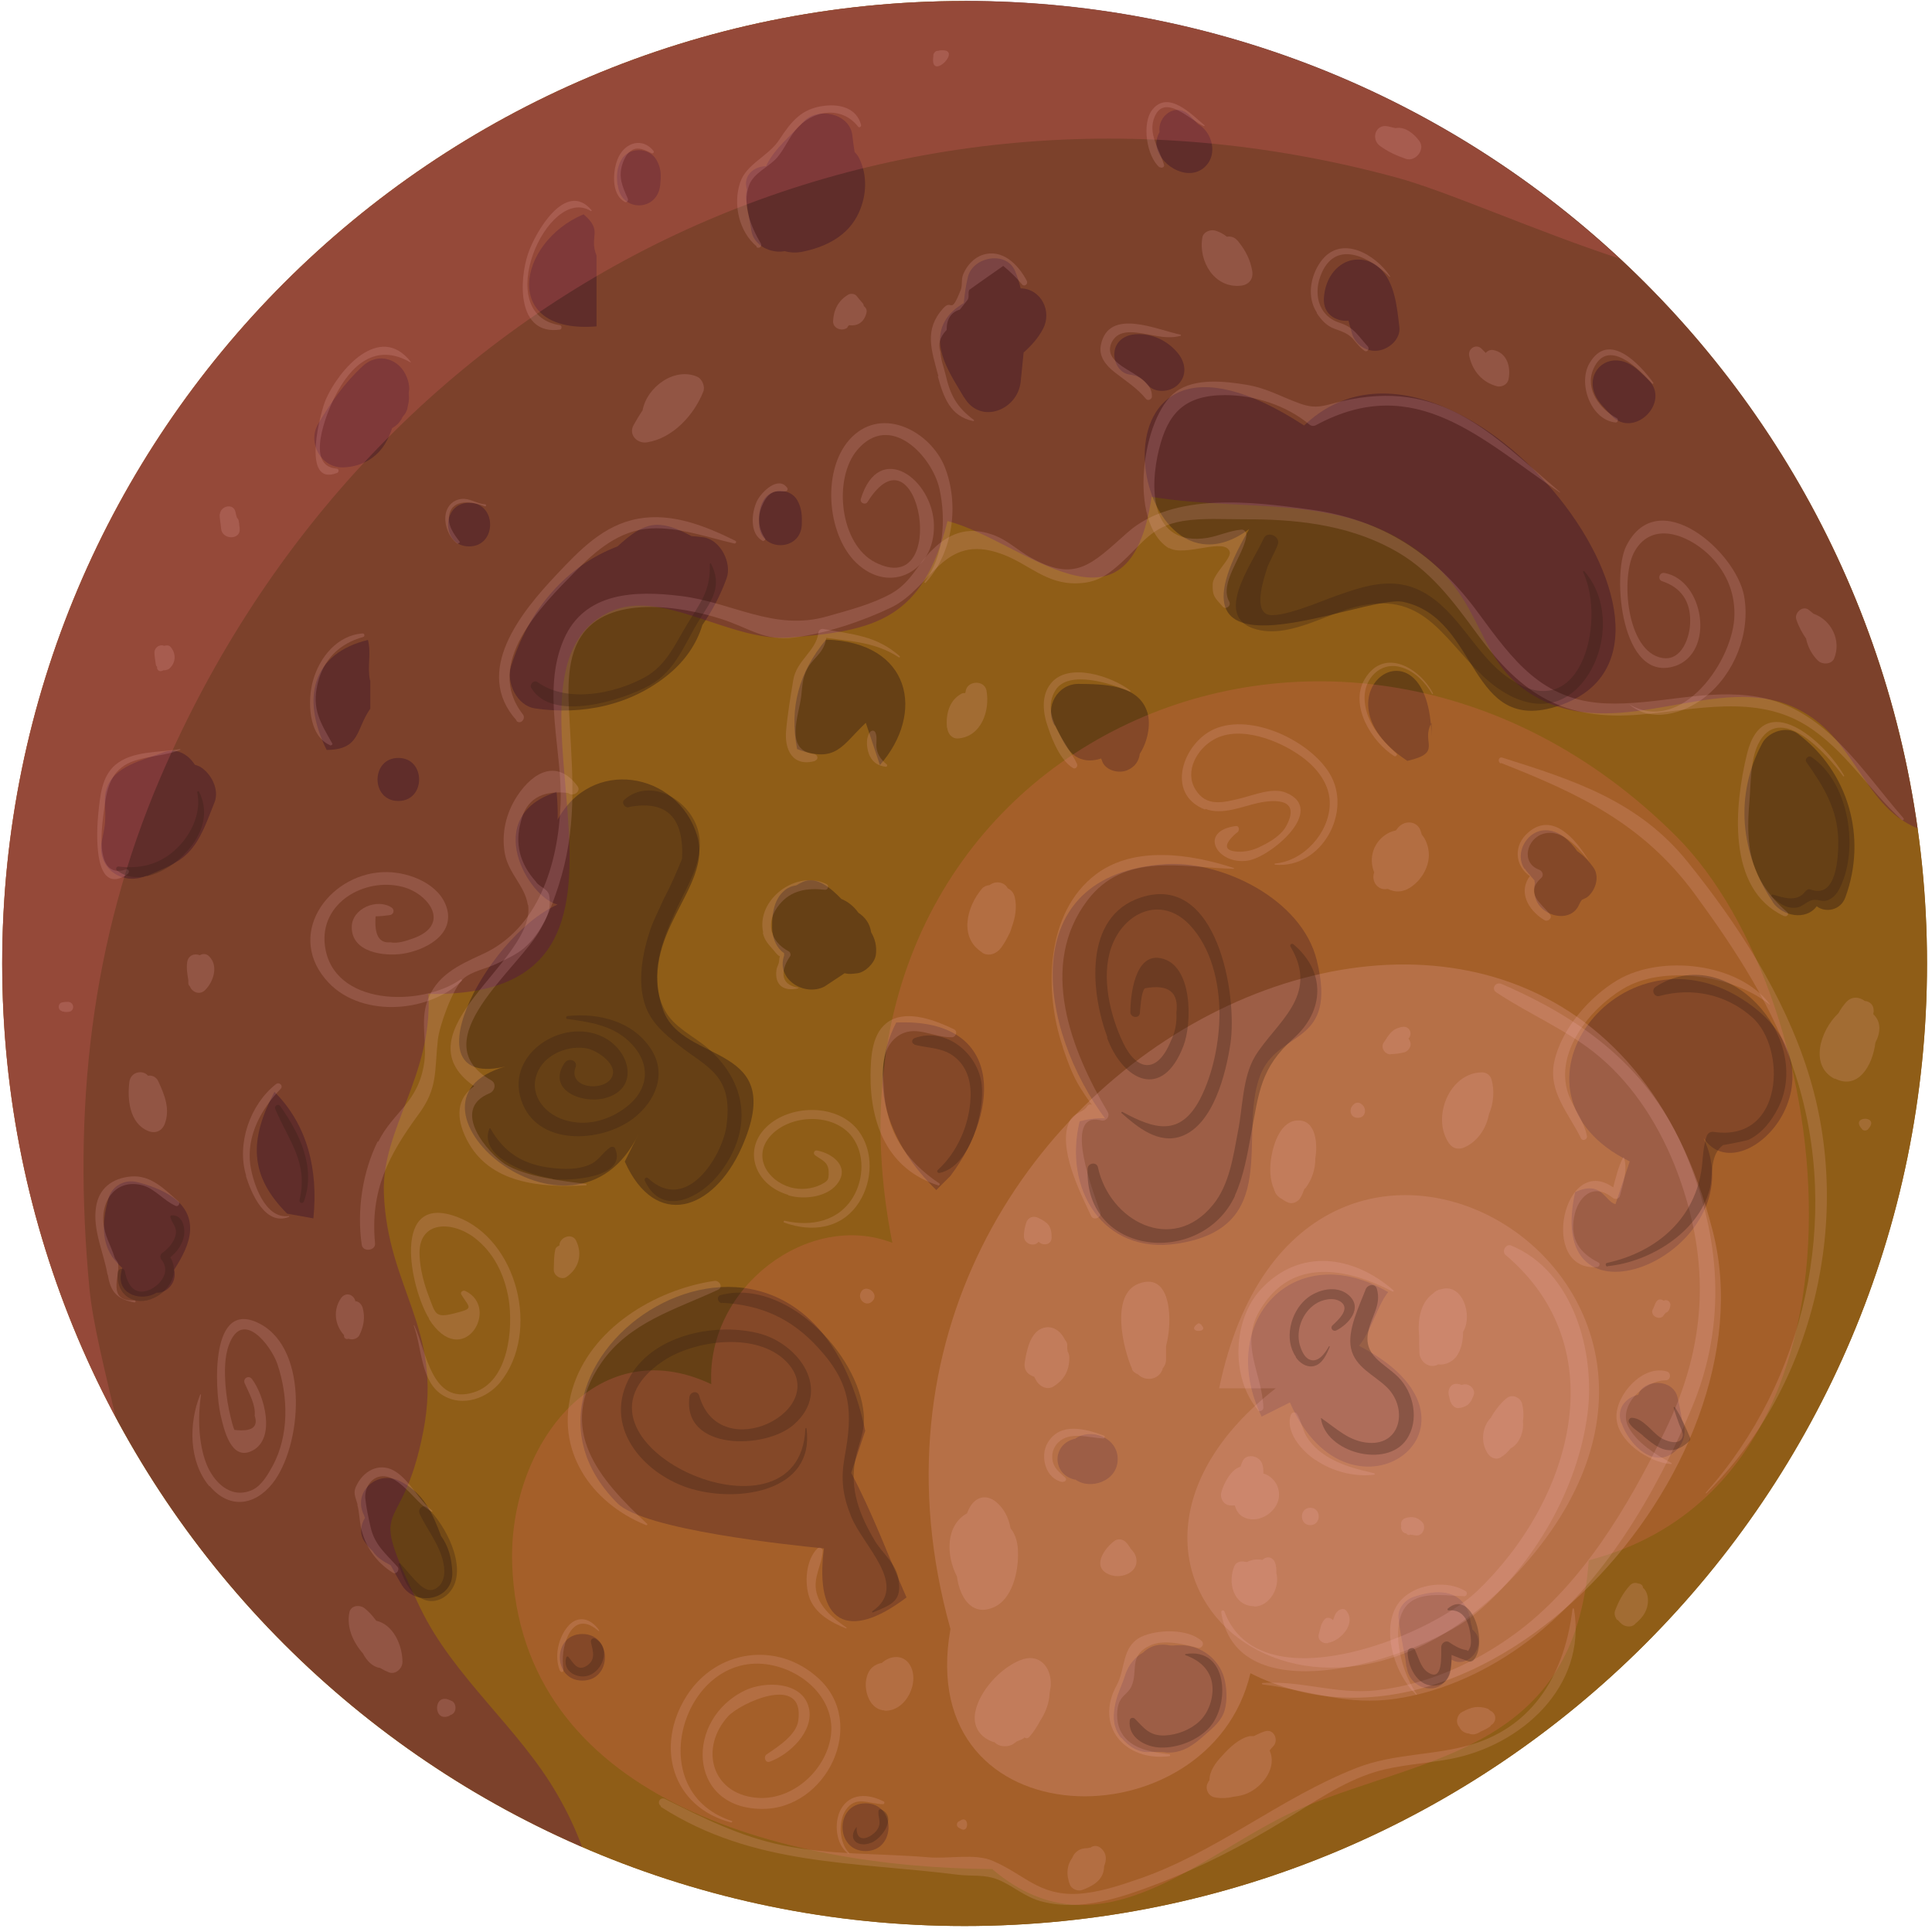 <svg width="265" height="265" viewBox="0 0 265 265" fill="none" xmlns="http://www.w3.org/2000/svg">
<path d="M132.311 0.14C59.406 0.14 0.305 59.248 0.305 132.16C0.305 205.072 59.406 264.18 132.311 264.18C205.216 264.18 264.317 205.072 264.317 132.16C264.317 59.248 205.216 0.14 132.311 0.14Z" fill="#8F5D17"/>
<path d="M132.311 0.14C59.406 0.14 0.305 59.248 0.305 132.16C0.305 205.072 59.406 264.18 132.311 264.18C205.216 264.18 264.317 205.072 264.317 132.16C264.317 59.248 205.216 0.14 132.311 0.14Z" fill="#8F5D17"/>
<path opacity="0.44" d="M176.933 192.364C185.186 211.42 206.951 195.155 186.4 184.595C188.099 182.532 188.908 179.093 190.405 177.232C177.5 169.625 166.739 181.318 173.05 194.306L176.933 192.364Z" fill="#321C13"/>
<path opacity="0.44" d="M116.776 202.074C119.608 207.375 121.954 213.686 124.341 219.108C116.291 225.217 111.679 222.628 113.014 212.392C108.2 211.906 88.336 209.843 84.695 206.201C64.548 186.093 110.182 156.315 118.678 196.248L116.736 202.074L116.776 202.074Z" fill="#321C13"/>
<path opacity="0.44" d="M157.515 155.465C154.319 153.806 152.013 152.754 148.089 153.806C145.823 163.152 151.325 172.094 161.398 170.597C175.922 168.412 169.773 155.829 172.807 147.616C175.234 141.061 183.568 143.651 180.615 131.715C178.552 123.299 167.588 118.04 159.902 118.525C138.946 119.86 142.425 141.264 151.689 153.563L157.515 155.505L157.515 155.465Z" fill="#321C13"/>
<path opacity="0.44" d="M130.369 161.291C137.449 151.864 137.408 139.605 122.925 140.252C118.678 148.627 122.116 157.124 128.427 163.233L130.369 161.291Z" fill="#321C13"/>
<path opacity="0.44" d="M85.706 159.349C89.914 168.735 97.843 166.105 101.727 157.407C108.159 142.882 93.676 146.118 90.966 138.552C87.244 128.114 97.843 121.843 95.618 114.6C92.948 105.861 81.014 103.717 76.361 112.658C76.685 113.225 76.361 107.641 76.28 108.653C65.924 111.971 72.478 123.178 76.483 124.068C66.45 128.518 55.365 150.286 70.131 146.078C51.562 150.407 78.627 174.359 87.648 155.424L85.706 159.308L85.706 159.349Z" fill="#321C13"/>
<path opacity="0.44" d="M221.596 165.175C220.099 164.811 219.735 161.817 216.054 163.516C211.442 184.353 241.055 171.729 233.652 156.071C238.83 164.002 254.931 147.251 238.992 137.055C222.041 126.253 204.443 149.962 223.538 159.308L221.596 165.134L221.596 165.175Z" fill="#321C13"/>
<path opacity="0.44" d="M178.875 58.362C198.901 39.184 238.304 88.585 213.829 96.798C201.288 101.006 203.068 84.822 192.468 82.556C187.088 81.424 157.879 95.463 171.351 72.563C154.642 84.984 147.32 37.808 178.875 58.362Z" fill="#321C13"/>
<path opacity="0.44" d="M196.352 101.087C196.069 83.528 179.361 95.301 193.035 104.364C198.011 103.231 194.815 101.856 196.352 99.145L196.352 101.087Z" fill="#321C13"/>
<path opacity="0.44" d="M120.66 104.971C126.971 97.81 124.948 88.059 113.297 87.735C109.575 92.226 108.24 97.041 109.332 102.746C114.713 104.769 115.441 102.26 118.758 99.145L120.7 104.971L120.66 104.971Z" fill="#321C13"/>
<path opacity="0.44" d="M81.823 35.057C80.73 32.346 82.794 31.739 80.043 29.393C70.9 33.236 68.675 45.86 81.823 44.767L81.823 35.057Z" fill="#321C13"/>
<path opacity="0.44" d="M50.753 93.319C50.348 91.417 50.955 89.677 50.47 87.776C42.945 89.597 41.205 95.625 44.806 102.867C49.458 102.827 48.77 100.075 50.793 97.203L50.793 93.319L50.753 93.319Z" fill="#321C13"/>
<path opacity="0.44" d="M39.385 166.47L42.985 167.117C43.673 160.36 42.136 154.251 37.645 149.76C34.207 156.274 34.126 161.21 39.385 166.47Z" fill="#321C13"/>
<path opacity="0.44" d="M153.833 238.367C154.723 239.5 156.22 240.471 157.717 240.309C158.364 240.268 159.052 240.309 159.699 240.309C159.618 240.309 159.538 240.309 159.457 240.309C159.659 240.309 159.861 240.349 160.104 240.39C160.225 240.39 160.306 240.39 160.428 240.39C162.491 240.349 163.907 239.176 165.363 237.881C166.455 236.91 167.588 236.02 167.993 234.523C168.357 233.228 168.276 231.448 167.912 230.153C167.184 227.564 164.797 225.743 162.127 225.662C161.722 225.662 161.358 225.662 160.953 225.703C160.832 225.703 160.711 225.703 160.549 225.703C159.214 225.42 157.879 225.622 156.787 226.674C155.694 227.281 154.804 228.333 154.359 229.668C153.914 231.124 153.146 232.54 152.903 234.078C152.62 235.696 152.741 237.072 153.793 238.407L153.833 238.367Z" fill="#321C13"/>
<path opacity="0.44" d="M147.482 202.924C149.505 204.421 153.307 203.207 153.307 200.132C153.307 197.057 149.464 195.843 147.482 197.34C144.245 198.028 144.245 202.276 147.482 202.964L147.482 202.924Z" fill="#321C13"/>
<path opacity="0.44" d="M118.718 253.903C122.925 253.903 122.925 247.348 118.718 247.348C114.511 247.348 114.511 253.903 118.718 253.903Z" fill="#321C13"/>
<path opacity="0.44" d="M79.881 230.517C84.007 230.517 84.007 224.124 79.881 224.124C75.754 224.124 75.754 230.517 79.881 230.517Z" fill="#321C13"/>
<path opacity="0.44" d="M132.23 54.477C134.455 58.321 139.593 56.258 139.998 52.373C140.119 51.079 140.281 49.744 140.402 48.368C141.413 47.437 142.384 46.426 143.072 45.091C144.326 42.703 142.829 39.629 139.998 39.548C139.795 38.739 139.553 37.929 139.229 37.161C138.015 34.328 133.403 35.218 132.756 38.01C132.473 39.143 132.311 40.357 132.19 41.571C131.097 42.218 130.167 43.027 129.601 44.039C127.618 47.599 130.491 51.524 132.23 54.518L132.23 54.477Z" fill="#321C13"/>
<path opacity="0.44" d="M154.845 51.362C156.018 51.524 156.584 51.807 157.353 52.738C158.405 53.992 160.508 53.83 161.601 52.738C162.855 51.483 162.612 49.744 161.601 48.489C160.144 46.669 157.919 45.657 155.613 45.859C154.238 45.981 153.024 46.831 152.862 48.287C152.701 49.541 153.469 51.16 154.885 51.362L154.845 51.362Z" fill="#321C13"/>
<path opacity="0.44" d="M104.114 71.956C104.275 75.719 109.818 75.719 109.98 71.956C110.02 70.743 109.98 69.731 109.373 68.638C108.402 66.899 105.691 66.899 104.72 68.638C104.114 69.691 104.073 70.743 104.114 71.956Z" fill="#321C13"/>
<path opacity="0.44" d="M64.346 74.95C68.189 74.95 68.189 68.962 64.346 68.962C60.503 68.962 60.503 74.95 64.346 74.95Z" fill="#321C13"/>
<path opacity="0.44" d="M54.637 109.867C58.439 109.867 58.439 103.96 54.637 103.96C50.834 103.96 50.834 109.867 54.637 109.867Z" fill="#321C13"/>
<path opacity="0.44" d="M20.169 120.143C22.11 119.253 24.214 118.565 25.751 117.028C27.612 115.167 28.462 112.416 29.433 110.028C30.121 108.289 28.947 106.063 27.451 105.173C27.208 105.052 26.965 104.971 26.722 104.89C25.792 103.433 24.174 102.503 22.313 103.231C19.562 104.283 15.516 105.092 14.586 108.289C14.303 109.219 14.383 110.028 14.424 110.919C14.505 112.942 14.343 113.548 13.979 115.288C13.17 119.051 16.811 121.64 20.209 120.062L20.169 120.143Z" fill="#321C13"/>
<path opacity="0.44" d="M102.455 25.994C102.334 26.52 102.293 27.046 102.374 27.612C102.536 28.948 102.859 30.323 103.062 31.658C103.385 33.681 105.732 34.814 107.633 34.45C108.321 34.652 109.049 34.693 109.858 34.571C113.216 33.924 116.372 32.386 117.828 29.109C118.88 26.763 119.001 24.011 117.828 21.665C117.666 21.341 117.464 21.098 117.221 20.855C117.1 20.046 116.978 19.237 116.898 18.468C116.453 15.474 112.083 14.665 110.222 16.688C108.523 18.549 106.298 20.329 105.165 22.595C105.165 22.676 105.125 22.717 105.085 22.798C103.426 22.798 101.848 24.092 102.455 25.994Z" fill="#321C13"/>
<path opacity="0.44" d="M184.944 43.917C185.105 44.524 185.267 45.091 185.429 45.698C185.874 47.276 187.452 48.328 189.07 48.085C190.526 47.883 192.145 46.507 191.942 44.848C191.619 42.137 191.336 38.739 189.232 36.756C187.897 35.502 185.834 35.219 184.215 36.149C182.516 37.161 181.667 39.062 181.586 41.004C181.505 43.108 183.244 44.12 184.944 43.998L184.944 43.917Z" fill="#321C13"/>
<path opacity="0.44" d="M84.735 25.347C85.1 29.11 90.197 29.11 90.561 25.347C90.682 24.052 90.723 23.162 90.076 21.989C89.064 20.128 86.192 20.128 85.18 21.989C84.574 23.162 84.574 24.093 84.695 25.347L84.735 25.347Z" fill="#321C13"/>
<path opacity="0.44" d="M144.69 99.469C145.661 101.168 146.43 103.717 148.615 104.202C149.424 104.405 150.273 104.283 151.042 104.04C151.082 104.162 151.163 104.324 151.204 104.486C151.73 105.74 153.55 106.144 154.683 105.618C155.694 105.173 156.22 104.364 156.342 103.393C157.393 101.775 157.879 99.428 157.393 97.769C156.22 93.804 151.204 93.845 147.927 93.804C145.014 93.804 143.234 97.041 144.65 99.509L144.69 99.469Z" fill="#321C13"/>
<path opacity="0.44" d="M209.136 119.132C209.298 119.415 209.5 119.618 209.702 119.86C209.702 119.86 209.702 119.901 209.743 119.901C209.985 120.184 210.228 120.508 210.471 120.75L210.471 120.912C210.471 120.912 210.511 120.953 210.511 121.034C210.511 121.115 210.511 121.155 210.511 121.196C210.511 121.196 210.511 121.196 210.511 121.276C210.309 122.167 210.511 123.34 211.037 124.068C212.211 125.808 215.447 126.455 216.539 124.19C216.539 124.19 216.539 124.149 216.58 124.109C216.701 123.866 216.822 123.623 216.984 123.421C217.227 123.299 217.47 123.218 217.712 123.057C218.845 122.167 219.492 120.224 218.522 118.93C217.955 118.161 217.429 117.554 216.661 116.988C216.58 116.907 216.458 116.826 216.337 116.745C215.852 116.057 215.285 115.41 214.638 114.884C213.262 113.791 211.482 113.427 209.985 114.601C208.691 115.653 208.084 117.635 209.095 119.173L209.136 119.132Z" fill="#321C13"/>
<path opacity="0.44" d="M216.58 124.109C216.58 124.109 216.58 124.149 216.539 124.19C216.135 124.958 216.499 124.311 216.58 124.109Z" fill="#321C13"/>
<path opacity="0.44" d="M243.159 123.744C244.454 125.646 247.69 126.334 249.187 124.311C250.401 125.241 252.464 124.877 253.111 123.097C256.145 114.884 253.556 105.861 246.598 100.642C245.101 99.509 242.593 100.359 241.743 101.896C237.9 109.017 238.668 117.028 243.159 123.704L243.159 123.744Z" fill="#321C13"/>
<path opacity="0.44" d="M49.944 207.941C49.944 207.941 50.025 208.103 50.065 208.184C49.458 209.155 49.296 210.449 49.984 211.42C50.308 211.906 50.672 212.351 51.117 212.756C51.683 213.646 52.573 214.172 53.585 214.698C54.111 215.628 54.596 216.559 55.163 217.489C57.064 220.443 62.202 219.472 62.04 215.628C61.959 213.767 61.514 212.068 60.503 210.692C59.329 207.577 58.116 204.745 54.798 203.126C51.643 201.589 48.245 204.745 49.984 207.941L49.944 207.941Z" fill="#321C13"/>
<path opacity="0.44" d="M15.354 172.336C15.759 172.903 16.244 173.429 16.77 173.914C16.689 174.238 16.608 174.521 16.568 174.885C16.244 177.677 19.521 178.527 21.463 177.313C22.96 177.394 24.295 175.856 23.89 174.157C24.983 172.458 25.994 170.556 26.075 168.776C26.277 164.73 22.11 162.99 18.834 162.141C17.134 161.696 15.314 162.667 14.869 164.406C14.141 167.036 13.777 169.949 15.354 172.336Z" fill="#321C13"/>
<path opacity="0.44" d="M158.688 20.289C159.335 22.919 163.179 25.023 165.363 22.798C167.062 21.098 166.253 18.104 164.311 17.012C163.947 16.607 163.543 16.243 163.179 15.838C161.318 13.937 158.728 15.919 159.052 18.104C158.688 18.752 158.486 19.52 158.688 20.289Z" fill="#321C13"/>
<path opacity="0.44" d="M218.805 54.194C219.29 55.287 220.261 56.136 221.03 56.986C224.104 60.304 229.323 55.085 226.006 52.01C225.156 51.2 224.307 50.27 223.214 49.784C220.18 48.449 217.47 51.16 218.805 54.194Z" fill="#321C13"/>
<path opacity="0.44" d="M192.954 228.656C193.318 231.893 197.768 232.864 198.82 229.465C198.982 228.899 199.063 228.252 199.103 227.645C201.409 229.061 204.16 225.46 202.056 223.599C202.056 223.599 201.975 223.518 201.935 223.477C201.935 223.194 201.773 222.83 201.733 222.587C201.611 221.819 201.49 221.09 201.045 220.362C199.508 217.773 196.352 218.218 193.925 219.027C192.792 219.391 191.74 220.524 191.821 221.819C191.983 224.084 192.711 226.633 192.913 228.697L192.954 228.656Z" fill="#321C13"/>
<path opacity="0.44" d="M222.405 195.156C223.376 198.109 227.058 201.913 230.092 198.757C231.063 197.745 231.386 196.046 230.699 194.792C230.577 193.861 230.375 192.85 230.092 191.636C229.445 189.046 225.439 189.127 224.711 191.312C223.053 191.676 221.677 193.133 222.365 195.156L222.405 195.156Z" fill="#321C13"/>
<path opacity="0.44" d="M105.975 127.871C106.055 128.923 106.622 130.137 107.552 130.744C107.552 130.865 107.552 130.946 107.552 131.067C106.42 134.345 110.344 136.732 113.095 135.316C114.025 134.709 114.915 134.102 115.846 133.495C116.533 133.657 116.857 133.576 117.626 133.495C118.718 133.333 119.972 132.079 120.134 130.987C120.296 129.773 120.013 128.761 119.487 127.871C119.325 126.698 118.678 125.808 117.747 125.201C117.14 124.351 116.372 123.704 115.401 123.299C113.944 121.802 112.043 120.143 110.141 120.953C109.777 121.114 109.494 121.276 109.211 121.438C108.645 121.519 108.119 121.721 107.674 122.085C105.975 123.421 105.813 125.929 105.934 127.912L105.975 127.871Z" fill="#321C13"/>
<path opacity="0.44" d="M73.327 97.162C79.84 98.133 86.556 96.758 91.734 92.469C94 90.608 95.578 88.261 96.346 85.712C97.681 83.811 98.814 81.666 99.663 79.32C100.432 77.216 98.814 74.019 96.468 73.696C95.901 73.615 95.375 73.574 94.849 73.534C93.474 72.806 92.058 72.118 90.561 71.997C88.255 71.794 86.354 73.453 84.695 74.95C77.777 77.58 72.558 83.487 70.091 91.417C69.403 93.602 70.9 96.798 73.368 97.162L73.327 97.162Z" fill="#321C13"/>
<path opacity="0.44" d="M47.112 64.107C49.458 64.026 51.562 62.934 52.816 60.87C53.221 60.223 53.544 59.454 53.787 58.726C54.07 58.564 54.353 58.362 54.596 58.119C54.839 57.876 55.446 56.946 55.203 57.269C54.879 57.593 55.041 57.431 55.567 56.743C55.769 56.42 55.891 56.096 55.931 55.732C56.053 55.246 56.133 54.72 56.093 54.235C56.093 54.114 56.093 53.992 56.093 53.83C55.972 54.599 56.012 54.437 56.133 53.345C56.133 52.819 56.012 52.252 55.81 51.767C54.839 49.218 51.886 48.247 49.782 50.189C47.233 52.536 45.372 55.206 43.633 58.159C42.136 60.708 44.037 64.188 47.031 64.107L47.112 64.107Z" fill="#321C13"/>
<g style="mix-blend-mode:overlay" opacity="0.2">
<path d="M136.195 256.452C151.285 269.197 165.363 253.417 178.997 247.793C195.907 240.794 216.054 239.944 217.915 214.01C259.827 203.126 252.464 137.217 229.89 114.681C183.528 68.476 108.847 102.503 122.399 170.475C110.991 166.025 96.872 176.504 97.56 189.855C81.62 182.33 69.727 198.595 70.252 214.455C71.304 246.62 106.986 256.169 136.195 256.371L136.195 256.452Z" fill="#F96974"/>
</g>
<g style="mix-blend-mode:multiply" opacity="0.3">
<path d="M132.311 0.14C59.41 0.14 0.305 59.252 0.305 132.16C0.305 186.416 33.033 233.026 79.84 253.336C79.031 251.111 77.939 248.724 76.483 246.215C71.304 237.112 62.242 230.113 57.63 220.524C49.863 204.38 55.041 212.027 58.075 196.248C60.786 182.208 53.14 176.787 52.654 163.637C52.331 154.858 59.37 147.535 58.763 136.327C95.537 137.015 64.953 92.388 83.724 83.892C90.844 80.655 100.109 88.018 108.2 87.452C120.053 86.562 126.607 84.944 129.965 71.47C140.281 74.1 154.845 89.313 157.96 68.153C171.998 70.418 185.146 67.303 196.433 77.135C204.079 83.811 202.704 91.903 211.846 96.191C222.567 101.208 234.866 92.914 244.939 96.555C254.567 100.075 254.972 110.312 263.023 113.629C254.001 49.46 198.941 0.1 132.311 0.1L132.311 0.14Z" fill="#50005B"/>
</g>
<g style="mix-blend-mode:overlay" opacity="0.2">
<path d="M0.264 132.16C0.264 154.696 5.928 175.897 15.88 194.468C14.383 187.954 12.765 181.682 12.28 176.868C9.933 152.268 12.401 129.004 22.029 106.589C51.157 38.82 120.903 5.198 191.497 24.335C198.415 26.196 210.633 31.699 222.122 35.462C198.537 13.532 166.981 0.14 132.271 0.14C59.37 0.14 0.264 59.252 0.264 132.16Z" fill="#F96974"/>
</g>
<g style="mix-blend-mode:screen" opacity="0.2">
<path d="M130.369 223.437C125.15 252.77 165.97 253.094 171.512 229.506C203.027 245.406 243.24 201.467 234.946 168.938C215.973 94.411 108.2 144.176 130.369 223.437Z" fill="#FFB6BF"/>
</g>
<g style="mix-blend-mode:screen" opacity="0.17">
<path d="M174.991 190.422C143.922 214.698 178.997 247.268 208.165 215.669C245.424 175.29 178.43 136.408 167.224 190.422L174.991 190.422Z" fill="#FFB6BF"/>
</g>
<g style="mix-blend-mode:screen" opacity="0.17">
<path d="M219.048 173.793C219.371 173.793 219.573 173.307 219.209 173.145C216.661 171.851 215.366 169.99 215.892 167.036C216.377 164.163 218.522 162.14 221.192 164.285C221.515 164.568 222.082 164.487 222.203 164.002C222.648 162.262 223.255 160.563 222.769 158.823C222.769 158.742 222.648 158.742 222.608 158.823C221.96 160.077 221.637 161.493 221.273 162.869C214.436 158.054 211.037 174.44 219.048 173.793Z" fill="#FFB6BF"/>
</g>
<g style="mix-blend-mode:screen" opacity="0.17">
<path d="M216.863 156.152C217.106 156.597 217.753 156.274 217.672 155.829C217.227 153.604 215.811 152.066 215.083 149.962C213.222 144.379 218.036 138.391 222.608 135.639C228.19 132.281 237.738 133.778 242.714 137.784C242.714 137.784 242.795 137.784 242.754 137.743C238.466 132.039 227.826 130.906 221.879 134.426C218.036 136.691 214.112 141.182 213.181 145.673C212.332 149.76 215.164 152.673 216.863 156.152Z" fill="#FFB6BF"/>
</g>
<g style="mix-blend-mode:screen" opacity="0.17">
<path d="M172.483 193.416C172.766 193.74 173.292 193.456 173.292 193.092C173.131 188.278 169.935 184.434 172.888 179.579C177.217 172.417 184.741 173.914 191.012 177.151C191.093 177.192 191.214 177.07 191.133 176.989C185.631 172.175 178.228 171.123 172.928 176.868C169.045 181.076 168.802 188.965 172.524 193.375L172.483 193.416Z" fill="#FFB6BF"/>
</g>
<g style="mix-blend-mode:screen" opacity="0.17">
<path d="M180.453 200.253C182.759 201.831 185.712 202.6 188.463 202.276C188.585 202.276 188.625 202.114 188.463 202.074C186.198 201.548 183.932 200.982 181.95 199.727C180.858 199.04 179.927 198.19 179.239 197.097C178.633 196.086 178.511 194.953 177.904 193.942C177.702 193.577 177.176 193.699 177.055 194.063C176.246 196.41 178.592 199.039 180.413 200.253L180.453 200.253Z" fill="#FFB6BF"/>
</g>
<g style="mix-blend-mode:screen" opacity="0.17">
<path d="M111.031 219.189C111.881 221.373 113.985 222.547 116.048 223.356C116.129 223.356 116.129 223.275 116.088 223.235C114.349 222.021 112.528 220.605 112.002 218.46C111.476 216.356 112.731 214.738 112.852 212.715C112.852 212.351 112.367 212.149 112.124 212.391C110.546 213.929 110.303 217.125 111.031 219.148L111.031 219.189Z" fill="#FFB6BF"/>
</g>
<g style="mix-blend-mode:screen" opacity="0.17">
<path d="M88.7 209.195C88.7 209.195 88.862 209.073 88.781 209.033C82.187 202.883 76.199 196.126 82.47 186.942C86.313 181.359 92.665 179.619 98.49 176.908C99.259 176.544 98.652 175.573 97.964 175.694C89.792 176.908 80.973 182.249 78.505 190.543C76.037 198.837 81.013 206.12 88.619 209.195L88.7 209.195Z" fill="#FFB6BF"/>
</g>
<g style="mix-blend-mode:screen" opacity="0.17">
<path d="M160.428 240.916C160.428 240.916 160.589 240.673 160.428 240.632C158.081 240.349 155.128 239.944 153.833 237.679C153.186 236.586 153.065 234.968 153.429 233.754C153.752 232.621 154.723 232.298 155.168 231.367C156.18 229.223 154.723 227.078 157.757 225.703C159.618 224.813 162.45 225.541 164.311 226.026C164.837 226.148 165.242 225.5 164.837 225.096C162.976 223.356 158.688 223.477 156.503 224.529C153.833 225.865 154.4 228.899 153.186 231.124C150.071 236.748 154.319 241.684 160.468 240.875L160.428 240.916Z" fill="#FFB6BF"/>
</g>
<g style="mix-blend-mode:screen" opacity="0.17">
<path d="M145.783 203.248C146.106 203.288 146.39 202.924 146.106 202.681C145.419 201.993 144.65 201.508 144.407 200.496C144.164 199.525 144.448 198.514 145.176 197.826C146.754 196.289 149.383 197.219 151.325 197.3C151.568 197.3 151.608 196.936 151.366 196.896C148.857 195.965 145.419 195.034 143.719 197.867C142.587 199.728 143.396 202.883 145.783 203.288L145.783 203.248Z" fill="#FFB6BF"/>
</g>
<g style="mix-blend-mode:screen" opacity="0.17">
<path d="M194.248 232.459C194.248 232.459 194.37 232.459 194.329 232.379C192.509 229.789 191.174 225.177 192.023 222.021C193.116 217.854 197.687 218.865 200.843 218.946C201.207 218.946 201.328 218.42 201.045 218.258C198.092 216.437 192.913 217.408 191.336 220.686C189.596 224.327 191.497 229.83 194.248 232.459Z" fill="#FFB6BF"/>
</g>
<g style="mix-blend-mode:screen" opacity="0.17">
<path d="M229.242 200.82C229.242 200.82 229.364 200.698 229.242 200.658C227.139 199.566 224.428 197.826 223.336 195.681C221.879 192.687 225.682 189.329 228.474 189.329C229.161 189.329 229.283 188.318 228.635 188.115C225.359 187.144 221.637 191.271 221.718 194.387C221.798 197.704 226.208 200.618 229.202 200.82L229.242 200.82Z" fill="#FFB6BF"/>
</g>
<g style="mix-blend-mode:screen" opacity="0.17">
<path d="M244.737 125.646C245.06 125.808 245.465 125.403 245.141 125.12C240.044 120.67 239.397 116.3 239.963 109.826C240.165 107.439 240.084 104.405 241.096 102.18C244.049 95.989 250.643 103.515 252.828 106.468C252.868 106.549 252.99 106.468 252.949 106.387C250.239 101.613 241.905 94.249 239.639 103.353C237.9 110.433 236.767 121.964 244.696 125.646L244.737 125.646Z" fill="#FFB6BF"/>
</g>
<g style="mix-blend-mode:screen" opacity="0.17">
<path d="M209.864 120.143C208.246 122.247 209.5 124.796 211.846 126.212C212.291 126.495 212.979 125.929 212.615 125.444C211.442 123.906 209.055 122.53 211.401 120.427C211.806 120.062 211.563 119.456 211.118 119.294C208.57 118.363 209.379 115.005 211.725 114.358C214.314 113.629 216.499 116.34 217.955 118.08C216.256 115.329 213.101 111.283 209.702 114.115C207.518 115.895 207.76 118.768 209.864 120.184L209.864 120.143Z" fill="#FFB6BF"/>
</g>
<g style="mix-blend-mode:screen" opacity="0.17">
<path d="M145.783 143.691C146.43 145.552 147.118 147.534 148.17 149.193C150.556 152.997 149.747 150.731 149.06 151.823C148.574 152.592 147.32 152.592 146.713 153.765C144.974 157.326 148.17 163.597 149.666 166.793C149.99 167.481 151.163 166.996 150.921 166.267C150.314 164.447 145.459 152.268 151.042 153.684C151.73 153.846 152.296 153.118 151.932 152.511C146.915 144.055 142.344 132.443 149.181 123.461C154.197 116.866 162.046 118.97 169.206 119.172C169.287 119.172 169.287 119.091 169.206 119.051C163.381 117.149 155.654 115.936 150.354 119.901C143.355 125.16 143.194 136.084 145.783 143.61L145.783 143.691Z" fill="#FFB6BF"/>
</g>
<g style="mix-blend-mode:screen" opacity="0.17">
<path d="M128.751 162.626C128.751 162.626 128.994 162.464 128.872 162.343C124.058 159.106 121.59 155.181 121.226 149.315C121.064 146.725 120.862 143.853 123.047 142.194C125.474 140.414 127.821 142.315 130.571 142.275C131.097 142.275 131.421 141.466 130.855 141.182C128.427 140.009 124.584 138.472 121.995 140.049C119.568 141.546 119.446 144.945 119.406 147.454C119.365 154.291 121.833 160.401 128.67 162.585L128.751 162.626Z" fill="#FFB6BF"/>
</g>
<g style="mix-blend-mode:screen" opacity="0.17">
<path d="M104.639 127.993C104.923 129.206 105.651 129.732 106.379 130.663C107.269 131.715 106.945 130.582 106.865 131.796C106.865 132.2 106.541 132.645 106.5 133.05C106.217 135.154 107.552 136.044 109.494 135.559C109.494 135.559 109.494 135.518 109.494 135.478C106.743 135.033 107.229 132.807 108.361 131.189C108.523 130.987 108.402 130.622 108.2 130.501C105.53 129.085 104.963 126.415 106.905 124.068C108.523 122.086 110.748 121.762 113.176 122.045C113.58 122.086 113.742 121.438 113.378 121.276C109.332 119.213 103.669 123.34 104.68 127.912L104.639 127.993Z" fill="#FFB6BF"/>
</g>
<g style="mix-blend-mode:screen" opacity="0.17">
<path d="M72.437 124.149C73.529 131.755 54.394 141.506 65.034 148.991C62.687 150.65 62.444 153.199 64.022 156.314C67.137 162.424 74.257 162.909 80.366 162.585C80.488 162.585 80.488 162.424 80.366 162.383C77.251 162.019 72.073 161.412 69.281 159.672C67.097 158.297 61.635 152.228 67.137 149.962C67.865 149.679 68.149 148.627 67.38 148.182C57.752 142.76 71.264 132.807 74.177 127.386C75.026 125.848 75.593 124.756 75.35 122.935C75.228 121.883 73.934 121.681 73.489 120.912C71.264 118.404 70.617 115.693 71.426 112.78C72.113 109.664 74.298 108.329 77.939 108.774C78.586 109.341 79.8 108.572 79.193 107.803C76.483 104.162 73.206 105.74 70.94 109.179C69.403 111.526 68.755 114.277 69.241 117.068C69.767 119.86 71.992 121.478 72.397 124.108L72.437 124.149Z" fill="#FFB6BF"/>
</g>
<g style="mix-blend-mode:screen" opacity="0.17">
<path d="M116.331 254.308C116.331 254.308 116.493 254.227 116.453 254.146C115.117 252.77 114.956 249.938 115.967 248.32C117.343 246.216 119.163 247.43 121.105 247.47C121.307 247.47 121.388 247.187 121.226 247.106C119.123 246.013 116.574 245.892 115.32 248.198C114.349 250.019 114.632 253.013 116.372 254.267L116.331 254.308Z" fill="#FFB6BF"/>
</g>
<g style="mix-blend-mode:screen" opacity="0.17">
<path d="M76.847 229.182C76.968 229.465 77.332 229.344 77.292 229.061C77.049 227.483 77.251 225.703 77.939 224.286C78.95 222.263 80.528 222.304 82.106 223.72C82.146 223.72 82.227 223.72 82.187 223.639C81.094 222.021 79.314 221.454 77.939 223.032C76.563 224.61 75.997 227.24 76.806 229.182L76.847 229.182Z" fill="#FFB6BF"/>
</g>
<g style="mix-blend-mode:screen" opacity="0.17">
<path d="M49.013 206.403C49.296 207.415 49.296 208.467 49.499 209.478C50.065 212.108 51.602 214.293 53.868 215.709C54.394 216.033 54.879 215.304 54.515 214.9C52.937 213.119 51.4 211.946 50.834 209.478C50.551 208.264 50.227 206.727 50.105 205.513C49.984 203.733 51.319 202.114 53.14 202.56C54.151 202.802 55.082 203.652 55.81 204.34C56.902 205.351 57.833 206.646 59.208 207.334C59.289 207.334 59.37 207.293 59.289 207.212C57.388 205.715 56.376 203.288 54.353 201.912C52.331 200.537 50.105 201.508 49.013 203.531C48.325 204.744 48.73 205.189 49.054 206.403L49.013 206.403Z" fill="#FFB6BF"/>
</g>
<g style="mix-blend-mode:screen" opacity="0.17">
<path d="M45.291 102.26C45.291 102.26 45.696 102.179 45.575 101.977C43.997 99.185 42.743 97.284 43.552 93.845C44.32 90.487 46.545 88.261 49.822 87.371C50.065 87.29 50.025 86.886 49.742 86.886C46.262 87.128 43.835 90.163 42.945 93.319C42.176 95.949 42.217 100.925 45.291 102.22L45.291 102.26Z" fill="#FFB6BF"/>
</g>
<g style="mix-blend-mode:screen" opacity="0.17">
<path d="M17.539 119.82C17.822 119.617 17.66 119.132 17.296 119.253C12.684 120.791 14.019 112.901 14.383 110.312C14.748 107.52 15.597 105.254 18.51 104.324C20.533 103.676 22.677 103.636 24.7 102.867C24.78 102.867 24.74 102.746 24.7 102.746C21.868 103.231 18.105 102.948 15.799 104.931C13.938 106.549 13.736 109.179 13.493 111.485C13.251 113.751 12.644 123.34 17.62 119.82L17.539 119.82Z" fill="#FFB6BF"/>
</g>
<g style="mix-blend-mode:screen" opacity="0.17">
<path d="M33.721 161.251C34.449 163.678 36.391 168.21 39.628 166.915C39.709 166.915 39.668 166.753 39.628 166.794C36.351 167.279 34.692 162.262 34.328 159.754C33.802 155.789 35.825 152.107 38.495 149.355C38.899 148.91 38.293 148.344 37.848 148.708C34.288 151.5 32.426 156.921 33.762 161.251L33.721 161.251Z" fill="#FFB6BF"/>
</g>
<g style="mix-blend-mode:screen" opacity="0.17">
<path d="M14.788 174.845C15.152 177.232 16.083 178.203 18.429 178.648C18.631 178.688 18.672 178.365 18.429 178.365C14.586 178.527 16.487 174.966 16.204 173.348C16.163 173.024 15.799 172.741 15.718 172.458C15.152 170.677 14.343 169.585 14.181 167.602C13.938 164.487 16.042 161.655 19.562 162.585C21.22 163.03 22.515 164.73 24.133 165.418C24.457 165.539 24.74 165.054 24.497 164.811C22.555 163.111 20.695 161.129 17.944 161.372C15.354 161.614 13.534 163.03 13.17 165.579C12.684 168.735 14.262 171.891 14.748 174.845L14.788 174.845Z" fill="#FFB6BF"/>
</g>
<g style="mix-blend-mode:screen" opacity="0.17">
<path d="M111.8 104.324C112.326 104.162 112.164 103.514 111.679 103.433C107.552 102.907 109.575 98.174 109.899 95.503C110.061 94.087 110.061 92.914 110.789 91.619C111.274 90.769 111.881 90.284 112.447 89.556C112.973 88.868 113.216 88.261 113.337 87.492C116.897 87.978 120.134 88.099 123.289 90.163C123.37 90.244 123.492 90.082 123.411 90.001C120.174 87.169 117.059 87.047 112.973 86.279C112.569 86.198 112.286 86.44 112.245 86.845C111.921 89.313 109.251 90.567 108.806 93.278C108.442 95.503 108.038 97.85 107.835 100.116C107.552 102.827 108.725 105.254 111.841 104.364L111.8 104.324Z" fill="#FFB6BF"/>
</g>
<g style="mix-blend-mode:screen" opacity="0.17">
<path d="M119.325 103.717C119.77 104.647 120.538 105.052 121.509 105.173C121.671 105.173 121.752 104.971 121.631 104.85C120.943 104.283 120.417 103.636 120.255 102.746C120.093 101.977 120.377 101.249 120.093 100.521C119.972 100.156 119.568 100.116 119.325 100.44C118.678 101.289 118.88 102.827 119.325 103.757L119.325 103.717Z" fill="#FFB6BF"/>
</g>
<g style="mix-blend-mode:screen" opacity="0.17">
<path d="M70.819 98.862C71.385 99.468 72.194 98.578 71.709 97.971C66.328 91.053 74.136 83.244 78.869 78.429C81.742 75.516 84.938 72.725 89.266 72.482C93.15 72.28 96.993 73.696 100.715 74.545C100.918 74.586 101.079 74.302 100.877 74.181C96.791 72.158 92.179 70.297 87.527 71.147C82.794 71.996 79.476 75.476 76.321 78.834C71.426 84.013 64.831 92.145 70.859 98.821L70.819 98.862Z" fill="#FFB6BF"/>
</g>
<g style="mix-blend-mode:screen" opacity="0.17">
<path d="M160.347 75.152C162.531 76.447 168.114 73.615 168.68 75.719C168.923 76.609 166.375 78.753 166.334 80.129C166.294 81.788 166.577 81.909 167.71 83.204C168.155 83.689 168.923 83.082 168.6 82.516C167.184 79.967 170.541 76.245 170.946 73.574C171.027 73.17 170.784 72.603 170.258 72.644C168.6 72.806 167.224 73.493 165.606 73.777C157.677 75.031 157.677 66.818 158.971 61.639C160.185 56.703 162.45 54.194 168.033 54.194C172.079 54.194 176.448 55.61 179.563 58.2C179.846 58.443 180.17 58.483 180.493 58.321C194.167 50.917 203.27 60.385 213.95 67.546C213.95 67.546 214.031 67.546 213.991 67.505C204.281 59.211 197.647 51.888 184.013 55.044C181.626 55.61 180.655 56.177 178.349 55.367C175.72 54.437 173.859 53.264 170.986 52.778C168.033 52.293 163.947 51.807 161.318 53.709C156.625 57.067 154.602 71.794 160.387 75.233L160.347 75.152Z" fill="#FFB6BF"/>
</g>
<g style="mix-blend-mode:screen" opacity="0.17">
<path d="M221.596 57.957C221.92 57.957 222.041 57.512 221.758 57.35C219.412 56.096 217.348 53.345 218.562 50.593C220.504 46.224 224.792 50.593 226.613 52.616C226.694 52.697 226.815 52.616 226.774 52.495C224.873 49.906 220.625 45.293 217.996 49.865C216.418 52.616 218.198 57.633 221.637 57.957L221.596 57.957Z" fill="#FFB6BF"/>
</g>
<g style="mix-blend-mode:screen" opacity="0.17">
<path d="M180.615 42.947C181.222 43.877 181.99 44.727 183.042 45.091C184.215 45.536 185.024 45.738 185.834 46.79C186.279 47.316 186.602 47.721 187.169 48.126C187.533 48.368 187.897 47.842 187.614 47.519C186.198 45.981 185.753 44.929 183.77 44.282C180.696 43.311 180.089 40.074 181.303 37.404C183.366 32.791 188.018 35.381 190.607 37.97C190.607 37.97 190.688 37.97 190.688 37.93C188.706 34.895 183.892 32.063 181.141 35.907C179.725 37.889 179.239 40.762 180.615 42.866L180.615 42.947Z" fill="#FFB6BF"/>
</g>
<g style="mix-blend-mode:screen" opacity="0.17">
<path d="M152.862 51.038C154.4 52.252 155.937 53.183 157.191 54.72C157.474 55.044 158 54.761 158 54.397C158.081 51.605 153.55 50.917 152.458 48.773C151.932 47.801 152.458 46.547 153.348 45.981C154.319 45.374 155.694 45.576 156.746 45.738C158.486 46.021 160.144 46.547 161.924 46.062C162.005 46.062 162.005 45.9 161.924 45.9C158.809 45.293 152.053 42.097 151.001 47.316C150.678 48.894 151.689 50.108 152.862 51.038Z" fill="#FFB6BF"/>
</g>
<g style="mix-blend-mode:screen" opacity="0.17">
<path d="M128.63 51.605C129.398 54.437 130.329 57.108 133.484 57.755C133.606 57.755 133.646 57.634 133.565 57.593C131.178 55.813 130.329 54.154 129.681 51.322C129.439 50.351 129.034 49.258 128.994 48.287C128.63 47.235 128.913 46.224 129.843 45.253C129.843 43.756 130.45 42.825 131.664 42.461C131.987 42.016 132.392 41.571 132.716 41.126C132.999 40.762 132.716 40.155 132.958 39.75C134.496 38.658 136.033 37.566 137.611 36.473C138.541 37.242 139.431 38.092 140.2 39.022C140.524 39.386 141.049 38.941 140.847 38.537C139.674 36.271 137.449 34.045 134.738 34.976C133.525 35.381 132.554 36.514 132.109 37.646C131.826 38.294 132.028 39.144 131.785 39.75C130.329 43.432 130.652 40.883 129.358 42.299C126.728 45.253 127.74 47.923 128.711 51.605L128.63 51.605Z" fill="#FFB6BF"/>
</g>
<g style="mix-blend-mode:screen" opacity="0.17">
<path d="M159.093 22.919C159.335 23.121 159.78 22.919 159.659 22.595C159.052 20.491 157.393 18.347 158.364 16.041C159.74 12.723 163.3 16.526 165.12 17.295C165.201 17.295 165.282 17.214 165.201 17.174C163.462 15.717 160.225 12.278 158.041 15.07C156.584 16.931 157.272 21.462 159.052 22.959L159.093 22.919Z" fill="#FFB6BF"/>
</g>
<g style="mix-blend-mode:screen" opacity="0.17">
<path d="M103.75 33.883C104.073 34.167 104.599 33.803 104.356 33.398C103.021 31.132 101.767 28.098 102.738 25.427C103.385 23.688 105.408 22.959 106.581 21.624C107.593 20.451 108.159 18.994 109.13 17.821C111.355 15.11 115.401 14.422 117.707 17.376C117.868 17.578 118.152 17.376 118.111 17.133C117.504 14.867 115.32 14.26 113.135 14.503C109.899 14.867 108.523 16.688 106.865 19.197C105.408 21.422 102.374 22.474 101.524 25.023C100.513 28.017 101.363 31.779 103.79 33.803L103.75 33.883Z" fill="#FFB6BF"/>
</g>
<g style="mix-blend-mode:screen" opacity="0.17">
<path d="M85.666 27.693C85.949 27.855 86.232 27.531 86.111 27.248C85.383 25.589 84.776 24.335 85.383 22.474C85.626 21.745 86.03 20.936 86.718 20.572C87.608 20.087 88.538 20.613 89.388 21.017C89.59 21.098 89.752 20.896 89.631 20.694C88.134 18.832 85.828 19.52 84.857 21.503C84.048 23.162 83.724 26.641 85.706 27.693L85.666 27.693Z" fill="#FFB6BF"/>
</g>
<g style="mix-blend-mode:screen" opacity="0.17">
<path d="M76.806 45.212C77.089 45.172 77.089 44.646 76.806 44.605C67.259 43.189 75.107 25.266 81.054 28.948C81.135 28.988 81.175 28.907 81.135 28.826C77.575 24.619 73.408 31.901 72.437 34.774C71.183 38.456 70.9 46.022 76.806 45.212Z" fill="#FFB6BF"/>
</g>
<g style="mix-blend-mode:screen" opacity="0.17">
<path d="M46.222 64.876C46.545 64.754 46.505 64.269 46.141 64.269C41.812 63.945 44.806 56.622 45.939 54.397C48.123 50.068 51.522 46.952 56.295 49.703C56.336 49.703 56.376 49.703 56.336 49.623C52.088 44.201 46.465 50.715 44.685 54.801C44.037 56.258 41.165 66.818 46.222 64.876Z" fill="#FFB6BF"/>
</g>
<g style="mix-blend-mode:screen" opacity="0.17">
<path d="M191.255 103.717C191.457 103.838 191.74 103.515 191.538 103.353C189.353 101.411 187.128 98.74 187.169 95.625C187.169 93.117 189.272 90.81 191.942 91.458C193.884 91.903 195.462 93.521 196.433 95.18C196.473 95.261 196.595 95.18 196.554 95.099C194.774 91.66 189.879 88.707 187.209 93.117C185.024 96.718 188.14 101.775 191.255 103.717Z" fill="#FFB6BF"/>
</g>
<g style="mix-blend-mode:screen" opacity="0.17">
<path d="M143.76 99.792C144.367 101.613 145.459 104.283 147.158 105.335C147.522 105.578 147.886 105.133 147.725 104.769C146.39 101.936 142.668 98.214 144.731 94.735C146.47 91.781 152.498 93.764 154.966 94.856C155.047 94.856 155.128 94.775 155.047 94.735C152.579 92.793 146.511 90.729 144.124 93.763C142.749 95.463 143.072 97.891 143.76 99.792Z" fill="#FFB6BF"/>
</g>
<g style="mix-blend-mode:screen" opacity="0.17">
<path d="M104.64 74.222C104.64 74.222 105.085 74.1 104.963 73.898C104.033 72.522 103.871 71.025 104.478 69.488C104.761 68.8 105.165 68.031 105.853 67.627C106.5 67.222 107.107 67.505 107.795 67.384C107.997 67.384 108.078 67.101 107.997 66.939C106.743 65.159 104.397 67.546 103.83 68.719C103.062 70.338 102.779 73.291 104.68 74.222L104.64 74.222Z" fill="#FFB6BF"/>
</g>
<g style="mix-blend-mode:screen" opacity="0.17">
<path d="M62.809 74.545C62.809 74.545 63.173 74.424 63.051 74.303C62.242 73.251 61.312 71.996 61.635 70.54C62.121 68.355 64.872 68.8 66.49 69.448C66.692 69.528 66.773 69.164 66.49 69.164C65.357 69.083 64.467 68.315 63.294 68.436C62.444 68.517 61.716 69.043 61.352 69.812C60.624 71.349 61.433 73.696 62.768 74.586L62.809 74.545Z" fill="#FFB6BF"/>
</g>
<g style="mix-blend-mode:screen" opacity="0.17">
<path d="M202.582 221.171C210.471 214.455 216.418 204.218 217.753 193.901C218.845 185.486 215.811 174.359 207.275 170.839C206.547 170.556 205.94 171.648 206.506 172.134C221.718 184.96 215.528 205.918 202.582 218.258C195.988 224.529 172.726 233.835 167.952 221.05C167.831 220.766 167.467 220.888 167.507 221.171C169.813 235.898 195.664 227.078 202.582 221.171Z" fill="#FFB6BF"/>
</g>
<g style="mix-blend-mode:screen" opacity="0.17">
<path d="M173.171 231.043C179.887 231.893 184.62 234.037 191.578 232.985C198.092 232.014 204.362 229.02 209.581 225.096C219.857 217.408 227.26 204.623 232.115 192.971C236.888 181.48 235.998 169.666 231.225 158.256C226.329 146.604 217.267 139.847 205.94 134.952C205.131 134.628 204.484 135.639 205.252 136.125C209.864 139.2 215.042 141.304 219.29 144.864C224.266 149.032 227.826 154.817 230.092 160.846C234.704 173.267 234.097 184.596 228.312 196.41C223.376 206.525 216.984 217.408 207.76 224.125C202.218 228.171 195.664 231.084 188.787 231.852C183.406 232.459 178.43 230.477 173.171 230.841C173.05 230.841 173.05 231.003 173.171 231.043Z" fill="#FFB6BF"/>
</g>
<g style="mix-blend-mode:screen" opacity="0.17">
<path d="M205.859 104.647C216.701 108.896 225.439 113.063 232.479 122.652C238.102 130.339 243.361 138.35 246.314 147.535C252.585 167.117 247.609 189.451 233.976 204.744C233.935 204.785 233.976 204.866 234.056 204.825C248.863 190.179 254.284 166.955 248.014 147.09C244.696 136.53 238.385 126.779 231.467 118.201C224.752 109.867 215.932 107.034 206.061 103.919C205.535 103.757 205.374 104.526 205.859 104.728L205.859 104.647Z" fill="#FFB6BF"/>
</g>
<g style="mix-blend-mode:screen" opacity="0.17">
<path d="M51.805 156.557C49.701 160.806 48.932 166.065 49.62 170.759C49.782 171.77 51.562 171.568 51.441 170.516C50.753 163.314 53.301 158.459 57.388 152.875C60.098 149.234 59.572 146.968 60.058 142.599C60.26 140.737 62.08 135.599 63.537 134.264C64.669 133.212 66.814 132.848 68.27 132.12C69.524 131.513 70.819 130.946 71.911 130.016C74.419 127.831 75.593 124.594 76.604 121.519C79.112 113.751 78.586 107.156 78.141 99.186C77.939 95.423 77.534 90.648 79.678 87.331C83.4 81.505 93.393 83.123 98.935 84.903C102.738 86.117 104.842 87.978 108.928 87.452C113.297 86.886 118.273 85.227 122.238 83.325C127.82 80.615 129.277 73.049 137.328 75.962C141.09 77.297 143.436 80.169 147.805 80.008C150.395 79.927 151.811 78.956 153.672 77.297C156.746 74.546 157.879 72.199 162.208 71.471C164.878 71.026 167.912 71.228 170.582 71.228C177.54 71.188 184.579 71.916 190.81 75.233C196.109 78.025 199.265 82.395 202.744 87.129C208.812 95.342 214.517 98.902 224.994 98.012C232.6 97.365 240.813 95.18 247.771 99.509C252.99 102.746 256.347 108.37 260.838 112.456C261 112.618 261.243 112.375 261.081 112.214C255.296 105.619 250.4 97.203 241.096 95.585C234.097 94.371 227.139 96.798 220.18 96.475C211.482 96.07 207.518 90.527 202.784 84.094C196.918 76.083 189.758 71.268 179.725 69.893C171.836 68.8 160.913 67.465 154.642 73.049C149.586 77.54 147.482 79.927 141.252 76.407C139.674 75.517 138.258 74.181 136.559 73.494C133.242 72.159 130.491 72.846 127.942 75.355C125.798 77.418 125.029 79.846 122.238 81.424C119.608 82.88 116.331 83.73 113.459 84.539C106.217 86.643 100.432 82.597 93.352 81.747C87.122 80.979 80.164 81.181 77.332 87.695C74.257 94.775 77.211 103.029 76.887 110.393C76.563 118.525 73.853 127.426 66.126 130.906C62.849 132.403 59.774 133.819 58.561 137.46C57.671 140.171 58.561 143.003 58.197 145.714C57.388 151.298 53.949 152.43 51.886 156.598L51.805 156.557Z" fill="#FFB6BF"/>
</g>
<g style="mix-blend-mode:screen" opacity="0.17">
<path d="M251.695 147.939C254.77 149.517 256.833 146.321 257.237 143.003C257.966 141.628 258.047 140.131 256.954 139.119C256.954 138.917 257.035 138.714 256.995 138.553C256.995 137.865 256.469 137.339 255.781 137.298C255.053 136.732 254.001 136.611 253.232 137.46C252.828 137.905 252.464 138.431 252.18 138.957C249.551 141.466 248.216 146.24 251.655 147.98L251.695 147.939Z" fill="#FFB6BF"/>
</g>
<g style="mix-blend-mode:screen" opacity="0.17">
<path d="M255.255 154.696C255.255 154.696 255.377 154.817 255.417 154.898C255.579 155.141 256.064 155.1 256.226 154.898L256.388 154.696C257.682 153.037 253.961 153.037 255.255 154.696Z" fill="#FFB6BF"/>
</g>
<g style="mix-blend-mode:screen" opacity="0.17">
<path d="M200.195 236.95C200.398 237.355 200.802 237.679 201.328 237.76C201.328 237.76 201.368 237.76 201.409 237.76C201.773 237.921 202.178 237.962 202.623 237.76C202.825 237.679 202.987 237.598 203.149 237.476C203.553 237.314 203.958 237.112 204.362 236.829C204.443 236.789 204.443 236.708 204.524 236.627C205.212 236.222 205.293 235.332 204.726 234.846C204.686 234.765 204.564 234.725 204.484 234.685C204.443 234.685 204.403 234.604 204.322 234.563C204.241 234.523 204.16 234.401 204.039 234.361C202.663 233.916 201.773 234.159 200.519 234.846C199.831 235.211 199.588 236.343 200.195 236.91L200.195 236.95Z" fill="#FFB6BF"/>
</g>
<g style="mix-blend-mode:screen" opacity="0.17">
<path d="M166.455 246.499C167.386 246.701 168.276 246.661 169.126 246.458C169.854 246.377 170.582 246.216 171.108 245.973C173.292 245.002 175.194 242.372 174.142 240.106C174.304 239.904 174.466 239.702 174.668 239.499C175.437 238.65 174.708 237.072 173.495 237.476C172.969 237.638 172.483 237.881 171.998 238.124C171.796 238.124 171.634 238.124 171.431 238.124C169.935 238.447 168.6 239.742 167.629 240.835C166.779 241.725 165.889 242.898 165.889 244.193C165.808 244.314 165.727 244.395 165.687 244.516C165.242 245.245 165.687 246.297 166.496 246.499L166.455 246.499Z" fill="#FFB6BF"/>
</g>
<g style="mix-blend-mode:screen" opacity="0.17">
<path d="M141.252 188.561C141.454 188.682 141.656 188.763 141.859 188.844C141.98 189.087 142.101 189.329 142.263 189.572C142.789 190.26 143.679 190.665 144.488 190.179C145.985 189.248 146.673 187.994 146.673 186.214C146.673 185.89 146.592 185.607 146.43 185.364C146.43 185.243 146.43 185.162 146.39 185.041C146.39 184.838 146.39 184.636 146.39 184.393C146.349 184.151 146.228 183.948 146.066 183.746C145.54 182.654 144.448 181.763 143.153 182.128C141.292 182.654 140.807 185.283 140.564 186.861C140.443 187.549 140.645 188.156 141.252 188.561Z" fill="#FFB6BF"/>
</g>
<g style="mix-blend-mode:screen" opacity="0.17">
<path d="M186.279 153.32C187.33 153.32 187.533 152.026 186.764 151.459C186.724 151.459 186.683 151.378 186.602 151.338C186.4 151.216 186.076 151.216 185.874 151.338C185.834 151.338 185.793 151.419 185.712 151.459C184.944 152.026 185.146 153.32 186.198 153.32L186.279 153.32Z" fill="#FFB6BF"/>
</g>
<g style="mix-blend-mode:screen" opacity="0.17">
<path d="M198.739 156.8C199.265 157.569 200.074 157.731 200.883 157.366C202.704 156.557 203.877 154.737 204.241 152.795C204.888 151.298 205.009 149.477 204.564 148.02C204.403 147.494 203.877 147.09 203.31 147.09C198.82 147.09 196.312 153.28 198.739 156.8Z" fill="#FFB6BF"/>
</g>
<g style="mix-blend-mode:screen" opacity="0.17">
<path d="M190.729 144.581C191.376 144.581 191.983 144.5 192.63 144.338C193.196 144.176 193.641 143.489 193.439 142.922C193.358 142.72 193.277 142.599 193.196 142.437C193.803 141.83 193.358 140.657 192.306 140.859C190.85 141.142 190.567 141.87 189.798 143.003C189.313 143.691 189.96 144.622 190.729 144.622L190.729 144.581Z" fill="#FFB6BF"/>
</g>
<g style="mix-blend-mode:screen" opacity="0.17">
<path d="M155.249 187.792C155.411 188.156 155.735 188.358 156.099 188.52C157.151 189.572 159.093 189.248 159.497 187.67C159.78 187.347 159.942 186.942 159.942 186.416C159.942 185.809 159.942 185.202 159.942 184.595C160.832 181.48 160.792 174.359 156.22 176.059C152.256 177.515 154.036 184.96 155.29 187.792L155.249 187.792Z" fill="#FFB6BF"/>
</g>
<g style="mix-blend-mode:screen" opacity="0.17">
<path d="M164.837 181.763C164.837 181.763 164.716 181.642 164.635 181.601C164.514 181.48 164.352 181.48 164.23 181.601C164.149 181.642 164.109 181.723 164.028 181.763C162.936 182.815 165.889 182.815 164.797 181.763L164.837 181.763Z" fill="#FFB6BF"/>
</g>
<g style="mix-blend-mode:screen" opacity="0.17">
<path d="M131.259 216.235C131.583 218.784 133.08 221.738 136.154 220.524C138.865 219.472 139.714 215.507 139.633 212.958C139.633 211.785 139.35 210.53 138.622 209.64C138.339 208.184 137.732 206.889 136.559 205.958C135.426 205.068 134.132 205.19 133.242 206.403C132.999 206.727 132.797 207.172 132.635 207.577C129.722 209.195 129.722 213.282 131.259 216.235Z" fill="#FFB6BF"/>
</g>
<g style="mix-blend-mode:screen" opacity="0.17">
<path d="M152.336 216.033C153.955 216.599 156.342 215.587 155.816 213.564C155.694 213.119 155.411 212.755 155.087 212.432C154.926 212.148 154.723 211.825 154.4 211.501C154.036 211.137 153.388 211.016 152.943 211.299C151.406 212.391 149.586 215.102 152.336 216.033Z" fill="#FFB6BF"/>
</g>
<g style="mix-blend-mode:screen" opacity="0.17">
<path d="M136.397 238.933C136.923 239.58 138.015 239.661 138.743 239.338C139.027 239.216 139.229 239.014 139.472 238.852C139.755 238.731 140.038 238.65 140.321 238.488C140.402 238.447 140.443 238.366 140.523 238.326C140.726 238.447 140.968 238.488 141.171 238.245C141.778 237.598 142.263 236.789 142.708 235.979C143.436 234.847 143.922 233.552 143.962 232.298C144.003 231.933 144.084 231.61 144.124 231.246C144.286 228.697 142.546 226.633 139.917 227.726C137.206 228.818 134.334 231.933 133.767 234.847C133.363 237.031 134.657 238.447 136.357 238.973L136.397 238.933Z" fill="#FFB6BF"/>
</g>
<g style="mix-blend-mode:screen" opacity="0.17">
<path d="M204.119 199.444C204.484 199.97 205.252 200.294 205.859 199.889C206.385 199.566 206.83 199.161 207.194 198.675C208.367 198.069 209.055 196.45 208.893 194.953C209.015 194.144 208.974 193.335 208.772 192.526C208.57 191.716 207.477 191.191 206.749 191.716C206.061 192.202 205.131 193.294 204.484 194.468C203.27 195.722 203.027 197.907 204.119 199.444Z" fill="#FFB6BF"/>
</g>
<g style="mix-blend-mode:screen" opacity="0.17">
<path d="M194.653 183.26C194.653 184.029 194.653 184.798 194.693 185.526C194.693 186.619 195.826 187.671 196.999 187.266C197.08 187.266 197.161 187.185 197.242 187.145C198.173 187.266 199.103 186.861 199.71 186.133C200.398 185.243 200.681 183.989 200.681 182.694C202.056 180.428 200.6 175.978 197.728 176.827C197.363 176.868 196.999 177.03 196.716 177.272C196.676 177.313 196.635 177.353 196.595 177.394C196.554 177.434 196.473 177.475 196.433 177.515C194.734 178.85 194.451 181.197 194.653 183.26Z" fill="#FFB6BF"/>
</g>
<g style="mix-blend-mode:screen" opacity="0.17">
<path d="M179.725 209.195C181.262 209.195 181.262 206.808 179.725 206.808C178.188 206.808 178.188 209.195 179.725 209.195Z" fill="#FFB6BF"/>
</g>
<g style="mix-blend-mode:screen" opacity="0.17">
<path d="M198.982 192.283C199.103 192.728 199.588 193.214 200.114 193.133C201.045 193.011 201.53 192.647 201.894 191.959C201.894 191.959 201.894 191.959 201.894 191.919C201.975 191.757 202.056 191.555 202.137 191.352C202.461 190.422 201.288 189.572 200.519 189.977C200.317 189.896 200.074 189.815 199.791 189.815C198.982 189.775 198.577 190.584 198.698 191.272C198.779 191.636 198.86 191.959 198.941 192.283L198.982 192.283Z" fill="#FFB6BF"/>
</g>
<g style="mix-blend-mode:screen" opacity="0.17">
<path d="M168.478 206.444C168.802 206.525 169.085 206.484 169.368 206.484C169.611 207.374 170.137 208.103 171.27 208.345C173.252 208.75 175.477 207.01 175.437 204.987C175.437 203.612 174.466 202.438 173.292 202.115C173.292 201.67 173.292 201.265 173.131 200.82C172.807 199.687 170.946 199.242 170.42 200.456C170.339 200.658 170.218 200.901 170.137 201.184C168.842 201.548 167.831 203.49 167.507 204.744C167.345 205.432 167.75 206.282 168.478 206.444Z" fill="#FFB6BF"/>
</g>
<g style="mix-blend-mode:screen" opacity="0.17">
<path d="M171.998 220.362C174.142 220.362 175.598 217.772 175.072 215.79C175.072 215.304 175.072 214.778 174.87 214.293C174.546 213.524 173.697 213.403 173.171 213.969C172.443 213.807 171.674 213.929 171.027 214.252C170.825 214.252 170.582 214.171 170.38 214.171C169.975 214.171 169.49 214.374 169.328 214.778C168.357 216.963 169.125 220.281 172.038 220.321L171.998 220.362Z" fill="#FFB6BF"/>
</g>
<g style="mix-blend-mode:screen" opacity="0.17">
<path d="M192.185 209.357C192.104 209.802 192.428 210.328 192.913 210.328C192.994 210.53 193.237 210.611 193.439 210.49C193.682 210.53 193.965 210.571 194.248 210.611C195.219 210.692 195.705 209.317 195.017 208.71C194.37 208.103 193.763 207.981 192.913 208.184C192.226 208.346 192.064 208.912 192.226 209.398L192.185 209.357Z" fill="#FFB6BF"/>
</g>
<g style="mix-blend-mode:screen" opacity="0.17">
<path d="M182.152 225.339C183.932 225.055 186.076 222.628 184.66 220.929C184.377 220.564 183.851 220.686 183.568 220.929C183.083 221.293 183.083 221.697 182.84 222.223C182.557 221.9 181.95 221.738 181.667 222.142C181.1 222.83 181.141 223.356 180.898 224.125C180.655 224.934 181.424 225.501 182.152 225.379L182.152 225.339Z" fill="#FFB6BF"/>
</g>
<g style="mix-blend-mode:screen" opacity="0.17">
<path d="M174.749 163.071C174.749 163.071 174.749 163.233 174.83 163.354C174.992 163.84 175.396 164.245 175.882 164.487C176.124 164.69 176.448 164.851 176.772 164.973C177.338 165.175 178.066 164.811 178.349 164.325C178.592 163.921 178.754 163.516 178.916 163.071C178.956 163.031 179.037 162.99 179.078 162.95C179.927 161.817 180.413 160.401 180.413 158.985C180.413 158.985 180.413 158.904 180.413 158.863C180.736 157.083 180.574 153.644 178.066 153.685C175.72 153.685 174.708 156.759 174.385 158.661C174.142 160.118 174.142 161.776 174.749 163.112L174.749 163.071Z" fill="#FFB6BF"/>
</g>
<g style="mix-blend-mode:screen" opacity="0.17">
<path d="M142.465 170.313C142.465 170.313 142.546 170.394 142.587 170.435C143.234 170.92 144.245 170.677 144.245 169.747C144.245 168.169 143.76 167.683 142.384 167.036C141.697 166.712 141.009 166.996 140.766 167.683C140.564 168.331 140.443 168.897 140.443 169.585C140.443 170.596 141.858 171.122 142.465 170.313Z" fill="#FFB6BF"/>
</g>
<g style="mix-blend-mode:screen" opacity="0.17">
<path d="M188.463 119.698C188.463 119.698 188.463 119.82 188.423 119.86C188.18 120.912 188.908 122.004 190.041 121.964C190.162 121.964 190.243 121.924 190.365 121.924C191.376 122.45 192.59 122.45 193.844 121.438C195.098 120.467 195.988 118.849 195.988 117.271C195.988 116.34 195.664 115.207 195.017 114.479C194.936 114.196 194.855 113.913 194.734 113.67C194.167 112.618 192.792 112.577 191.983 113.306C191.781 113.467 191.619 113.71 191.457 113.913C189.92 114.196 188.585 115.531 188.261 117.109C188.059 117.999 188.18 118.889 188.504 119.698L188.463 119.698Z" fill="#FFB6BF"/>
</g>
<g style="mix-blend-mode:screen" opacity="0.17">
<path d="M228.11 180.509C228.11 180.509 228.352 180.226 228.474 180.064C228.878 179.983 229.08 179.457 229.121 178.972C229.121 178.567 228.676 178.203 228.312 178.365C228.271 178.365 228.231 178.365 228.19 178.405C227.907 178.203 227.543 178.162 227.3 178.405C226.977 178.769 226.977 179.093 226.774 179.457C226.168 180.307 227.462 181.197 228.15 180.509L228.11 180.509Z" fill="#FFB6BF"/>
</g>
<g style="mix-blend-mode:screen" opacity="0.17">
<path d="M100.351 249.979C100.351 249.979 100.553 249.817 100.392 249.776C87.284 245.528 94.242 224.853 106.865 228.656C111.193 229.951 114.875 233.916 113.863 238.69C112.892 243.262 108.361 247.065 103.669 246.58C97.56 245.973 95.942 239.742 99.866 235.413C101.484 233.633 110.425 229.425 109.494 236.02C109.211 238.002 106.662 239.621 105.165 240.632C104.68 240.956 104.963 241.846 105.57 241.644C108.28 240.673 111.679 237.476 110.951 234.28C110.101 230.598 104.923 230.558 102.212 231.853C93.959 235.777 94.242 247.996 104.437 248.117C113.378 248.239 119.123 236.384 112.205 230.153C106.581 225.055 98.248 226.269 94.202 232.581C89.792 239.499 92.139 247.834 100.27 249.979L100.351 249.979Z" fill="#FFB6BF"/>
</g>
<g style="mix-blend-mode:screen" opacity="0.17">
<path d="M108.159 163.961C110.303 164.608 113.742 164.204 115.037 162.1C116.452 159.875 114.066 158.175 112.083 157.811C111.679 157.73 111.476 158.216 111.8 158.459C112.812 159.187 113.621 159.389 113.661 160.724C113.702 161.898 113.54 161.979 112.569 162.505C111.315 163.111 109.777 163.233 108.442 162.869C105.206 161.938 103.183 158.58 105.691 155.788C108.402 152.794 114.389 152.592 116.897 155.95C118.637 158.297 118.475 161.695 117.059 164.123C115.077 167.522 111.274 168.29 107.633 167.441C107.471 167.441 107.431 167.643 107.552 167.683C111.396 169.099 115.562 168.533 117.868 164.851C119.689 161.979 119.851 157.892 117.747 155.1C115.077 151.58 109.251 151.459 105.853 153.968C101.605 157.123 103.264 162.464 108.078 163.88L108.159 163.961Z" fill="#FFB6BF"/>
</g>
<g style="mix-blend-mode:screen" opacity="0.17">
<path d="M165.363 110.959C167.669 111.849 170.42 110.595 172.686 110.11C174.87 109.665 178.39 109.503 176.488 113.185C175.841 114.479 174.344 115.41 173.09 116.017C172.2 116.502 171.229 116.786 170.177 116.826C167.871 116.826 167.669 115.936 169.611 114.237C170.056 114.075 170.056 113.225 169.49 113.306C164.271 113.994 166.941 118.728 171.189 118.04C174.263 117.554 182.031 111.081 176.407 108.734C174.547 107.965 171.998 109.058 170.177 109.503C167.831 110.069 165.444 110.757 163.947 108.249C162.45 105.781 164.19 102.706 166.536 101.411C170.096 99.428 175.517 101.573 178.552 103.798C180.655 105.335 182.476 107.601 182.395 110.352C182.274 114.277 178.835 118.08 174.911 118.444C174.789 118.444 174.789 118.606 174.911 118.606C181.262 119.173 185.591 111.323 182.354 106.064C179.644 101.613 171.674 97.769 166.577 99.995C162.289 101.856 159.74 108.896 165.282 111.04L165.363 110.959Z" fill="#FFB6BF"/>
</g>
<g style="mix-blend-mode:screen" opacity="0.17">
<path d="M229.728 91.377C235.311 89.475 233.733 79.563 228.312 78.592C227.584 78.47 227.3 79.482 227.988 79.725C230.577 80.574 231.872 82.476 231.831 85.227C231.831 87.331 230.699 90.73 227.988 90.244C223.053 89.394 222.243 78.996 224.226 75.598C226.653 71.39 231.508 73.413 234.218 75.921C236.605 78.147 237.94 80.979 237.9 84.296C237.859 90.446 230.699 100.885 223.457 96.596C226.491 99.226 231.022 97.891 233.895 95.585C237.9 92.429 240.125 86.845 239.235 81.788C238.142 75.638 227.381 66.251 223.053 74.91C221.07 78.875 222.365 93.845 229.809 91.337L229.728 91.377Z" fill="#FFB6BF"/>
</g>
<g style="mix-blend-mode:screen" opacity="0.17">
<path d="M58.803 180.873C63.415 188.196 68.756 179.417 63.82 177.07C63.496 176.908 63.051 177.272 63.294 177.596C64.467 179.457 65.034 179.457 62.323 180.145C59.653 180.833 59.734 180.185 58.844 177.879C58.156 176.099 57.63 174.116 57.549 172.215C57.307 167.522 61.797 167.36 64.993 169.706C67.744 171.77 69.201 174.845 69.767 178.162C70.414 182.249 69.767 189.532 64.953 190.988C59.168 192.768 58.52 185.364 56.821 181.804L56.74 181.804C57.913 184.838 57.63 189.572 60.826 191.433C63.496 193.011 66.814 191.797 68.634 189.572C74.177 182.653 70.94 169.99 62.687 166.915C53.625 163.516 56.214 176.625 58.884 180.914L58.803 180.873Z" fill="#FFB6BF"/>
</g>
<g style="mix-blend-mode:screen" opacity="0.17">
<path d="M117.423 77.175C122.076 81.666 128.225 78.349 128.104 72.037C127.982 65.725 120.579 60.263 118.071 68.436C117.909 69.002 118.718 69.326 119.001 68.841C126.081 57.552 130.369 82.394 120.053 77.135C115.198 74.667 114.227 65.685 117.585 61.72C122.076 56.419 127.861 62.529 128.872 67.101C129.762 71.228 129.479 76.326 126.809 79.805C126.728 79.886 126.89 80.007 126.971 79.926C130.733 75.8 131.623 69.124 129.56 63.985C127.618 59.252 121.186 55.691 116.857 59.939C112.65 64.107 113.337 73.21 117.423 77.175Z" fill="#FFB6BF"/>
</g>
<g style="mix-blend-mode:screen" opacity="0.17">
<path d="M44.644 134.304C49.054 139.645 58.601 139.079 63.334 134.547C63.415 134.466 63.334 134.264 63.173 134.345C57.752 138.148 45.615 138.027 44.563 129.692C43.835 123.866 49.984 120.305 55.203 121.641C58.844 122.571 61.999 126.9 56.538 128.762C55.648 129.085 54.475 129.449 53.544 129.247C52.007 129.409 51.319 128.236 51.522 125.687C52.169 125.687 52.776 125.606 53.423 125.525C53.989 125.484 54.192 124.797 53.706 124.473C51.724 123.178 48.245 124.594 48.245 127.184C48.245 130.663 52.695 131.189 55.203 130.825C58.197 130.38 62.323 128.316 61.312 124.635C60.381 121.276 56.214 119.658 53.099 119.618C45.575 119.496 39.142 127.669 44.604 134.264L44.644 134.304Z" fill="#FFB6BF"/>
</g>
<g style="mix-blend-mode:screen" opacity="0.17">
<path d="M28.745 203.814C31.415 207.01 34.894 206.565 37.362 203.49C41.408 198.392 42.459 185.243 35.703 181.602C28.745 177.879 29.473 190.543 30.242 194.023C30.687 195.965 31.658 200.456 34.571 198.999C37.928 197.34 36.229 191.352 34.571 189.168C34.126 188.561 33.276 189.046 33.559 189.734C34.126 191.029 35.097 192.688 34.935 194.185C35.461 195.763 34.53 196.41 32.143 196.127C31.941 195.601 31.779 195.034 31.658 194.468C31.294 193.011 31.051 191.514 30.93 190.017C30.808 188.197 30.768 186.133 31.415 184.434C33.276 179.457 37.2 184.596 38.05 187.104C39.547 191.555 39.668 196.855 37.403 201.063C36.755 202.236 35.865 203.814 34.571 204.38C31.537 205.716 29.19 203.126 28.26 200.658C27.208 197.866 27.127 194.225 27.572 191.312C27.572 191.231 27.491 191.231 27.451 191.312C25.873 195.237 25.873 200.456 28.705 203.855L28.745 203.814Z" fill="#FFB6BF"/>
</g>
<g style="mix-blend-mode:screen" opacity="0.17">
<path d="M146.794 258.596C147.037 259.122 147.886 259.446 148.412 259.244C149.626 258.799 150.921 258.151 151.325 256.816C151.406 256.533 151.446 256.25 151.446 255.967C151.811 255.117 151.811 254.186 151.001 253.499C150.637 253.175 150.152 253.094 149.707 253.337C149.666 253.337 149.666 253.418 149.626 253.418C149.464 253.418 149.343 253.458 149.181 253.499C148.695 253.499 148.17 253.579 147.725 253.944C147.401 254.186 147.199 254.51 147.077 254.834C146.349 255.805 146.187 257.14 146.794 258.596Z" fill="#FFB6BF"/>
</g>
<g style="mix-blend-mode:screen" opacity="0.17">
<path d="M131.461 250.666C131.461 250.666 131.623 250.788 131.745 250.828C132.958 251.597 132.958 248.927 131.745 249.695C131.664 249.736 131.583 249.817 131.461 249.857C131.178 250.059 131.178 250.464 131.461 250.666Z" fill="#FFB6BF"/>
</g>
<g style="mix-blend-mode:screen" opacity="0.17">
<path d="M121.307 234.644C124.301 234.806 126.324 230.558 124.705 228.211C123.815 226.957 122.197 227.078 121.105 227.968C121.064 227.968 121.024 228.049 120.984 228.09C120.458 228.17 120.013 228.373 119.608 228.737C117.949 230.355 118.799 234.482 121.307 234.604L121.307 234.644Z" fill="#FFB6BF"/>
</g>
<g style="mix-blend-mode:screen" opacity="0.17">
<path d="M119.648 178.486C120.741 177.434 118.678 175.978 118.071 177.272C117.585 178.243 118.799 179.336 119.648 178.486Z" fill="#FFB6BF"/>
</g>
<g style="mix-blend-mode:screen" opacity="0.17">
<path d="M134.698 130.663C135.628 131.27 136.761 130.785 137.328 129.975C137.732 129.449 138.056 128.842 138.379 128.195C138.541 127.912 138.663 127.588 138.743 127.265C139.269 125.889 139.512 124.432 139.188 123.057C139.027 122.409 138.663 122.045 138.218 121.843C137.813 120.993 136.559 120.751 135.75 121.398C135.345 121.438 134.941 121.6 134.698 121.883C132.594 124.351 131.502 128.6 134.698 130.623L134.698 130.663Z" fill="#FFB6BF"/>
</g>
<g style="mix-blend-mode:screen" opacity="0.17">
<path d="M129.924 99.833C130.005 100.602 130.531 101.33 131.381 101.289C134.577 101.087 135.831 97.486 135.305 94.695C135.022 93.278 132.797 93.319 132.473 94.695C132.473 94.816 132.432 94.937 132.392 95.059C132.19 95.059 131.987 95.059 131.826 95.18C130.167 96.111 129.722 98.012 129.884 99.792L129.924 99.833Z" fill="#FFB6BF"/>
</g>
<g style="mix-blend-mode:screen" opacity="0.17">
<path d="M247.73 87.614C247.973 88.747 248.499 89.758 249.349 90.608C249.915 91.175 251.21 91.175 251.574 90.325C252.585 87.897 251.25 85.065 248.742 84.175C248.499 83.973 248.297 83.811 248.095 83.649C247.285 83.002 246.072 84.054 246.395 84.984C246.719 85.955 247.204 86.846 247.771 87.655L247.73 87.614Z" fill="#FFB6BF"/>
</g>
<g style="mix-blend-mode:screen" opacity="0.17">
<path d="M205.293 52.981C205.94 53.142 206.749 52.778 206.911 52.05C207.275 50.351 206.709 48.328 204.767 48.004C204.403 47.964 203.998 48.125 203.796 48.409C203.594 48.206 203.432 48.045 203.229 47.842C202.461 47.074 201.288 47.842 201.53 48.854C201.975 50.877 203.31 52.455 205.333 52.981L205.293 52.981Z" fill="#FFB6BF"/>
</g>
<g style="mix-blend-mode:screen" opacity="0.17">
<path d="M77.737 175.128C79.395 173.955 79.921 172.053 79.031 170.192C78.465 169.019 76.725 169.706 76.725 170.839C76.442 170.961 76.199 171.122 76.159 171.446C75.957 172.336 75.997 173.226 75.957 174.117C75.916 174.966 77.008 175.654 77.737 175.128Z" fill="#FFB6BF"/>
</g>
<g style="mix-blend-mode:screen" opacity="0.17">
<path d="M25.832 134.507C25.832 134.507 25.832 134.75 25.832 134.831C25.832 135.033 25.913 135.195 26.035 135.276C26.358 136.125 27.41 136.53 28.138 135.802C29.311 134.628 29.999 132.443 28.664 131.149C28.3 130.785 27.774 130.785 27.41 131.027C26.763 130.744 25.832 130.946 25.671 131.998C25.549 132.888 25.711 133.657 25.832 134.466L25.832 134.507Z" fill="#FFB6BF"/>
</g>
<g style="mix-blend-mode:screen" opacity="0.17">
<path d="M30.121 70.499C30.121 71.187 30.282 71.794 30.323 72.482C30.444 74.1 33.074 74.1 32.871 72.482C32.871 72.361 32.871 72.239 32.831 72.158C32.831 71.956 32.791 71.713 32.75 71.511C32.75 71.309 32.629 71.147 32.507 71.025C32.426 70.783 32.346 70.54 32.305 70.257C32.062 68.962 30.242 69.367 30.161 70.54L30.121 70.499Z" fill="#FFB6BF"/>
</g>
<g style="mix-blend-mode:screen" opacity="0.17">
<path d="M8.477 138.714C8.841 138.795 8.962 138.836 9.367 138.795C10.257 138.755 10.257 137.5 9.367 137.42C8.962 137.42 8.841 137.42 8.477 137.501C7.911 137.662 7.911 138.552 8.477 138.674L8.477 138.714Z" fill="#FFB6BF"/>
</g>
<g style="mix-blend-mode:screen" opacity="0.17">
<path d="M170.218 39.184C171.31 39.062 171.957 38.253 171.755 37.161C171.512 35.664 170.865 34.41 169.935 33.236C169.935 33.236 169.773 32.994 169.651 32.913C169.287 32.508 168.761 32.387 168.276 32.468C167.79 32.063 167.224 31.78 166.658 31.618C165.97 31.456 165.039 31.82 164.918 32.589C164.352 35.826 166.577 39.588 170.218 39.184Z" fill="#FFB6BF"/>
</g>
<g style="mix-blend-mode:screen" opacity="0.17">
<path d="M128.751 6.978C128.751 6.978 128.63 6.978 128.549 6.978C128.306 6.978 128.063 7.301 128.023 7.504L128.023 7.706C127.456 11.469 132.513 6.371 128.751 6.937L128.751 6.978Z" fill="#FFB6BF"/>
</g>
<g style="mix-blend-mode:screen" opacity="0.17">
<path d="M189.272 20.006C190.365 20.815 191.538 21.341 192.832 21.786C194.127 22.231 195.543 20.532 194.693 19.359C194.006 18.388 192.711 17.295 191.416 17.578C191.093 17.497 190.729 17.417 190.405 17.336C188.706 16.931 187.978 19.035 189.272 20.006Z" fill="#FFB6BF"/>
</g>
<g style="mix-blend-mode:screen" opacity="0.17">
<path d="M88.781 60.668C92.301 60.101 95.213 56.905 96.468 53.709C96.751 53.061 96.306 51.969 95.658 51.686C92.584 50.31 88.74 53.021 88.134 56.298C87.689 56.946 87.284 57.633 86.92 58.281C86.151 59.616 87.406 60.91 88.781 60.668Z" fill="#FFB6BF"/>
</g>
<g style="mix-blend-mode:screen" opacity="0.17">
<path d="M21.18 89.434C21.18 90.041 21.301 90.567 21.382 91.174C21.382 91.296 21.463 91.376 21.544 91.457C21.544 91.538 21.544 91.619 21.544 91.66C21.665 92.105 22.07 92.145 22.394 91.943C22.717 91.943 23.081 91.862 23.284 91.66C24.133 90.85 24.174 89.637 23.405 88.747C23.162 88.463 22.839 88.504 22.515 88.585C21.989 88.342 21.261 88.706 21.18 89.434C21.18 89.434 21.18 89.434 21.14 89.434L21.18 89.434Z" fill="#FFB6BF"/>
</g>
<g style="mix-blend-mode:screen" opacity="0.17">
<path d="M20.249 155.1C21.261 155.546 22.191 155.181 22.596 154.17C23.364 152.147 22.596 150.245 21.746 148.384C21.463 147.737 20.937 147.494 20.411 147.535C20.411 147.535 20.33 147.535 20.29 147.535C19.562 146.685 17.903 147.009 17.741 148.425C17.458 150.771 17.741 154.008 20.249 155.1Z" fill="#FFB6BF"/>
</g>
<g style="mix-blend-mode:screen" opacity="0.17">
<path d="M49.782 226.795C50.308 227.807 51.117 228.656 52.128 228.778C52.533 229.02 52.937 229.223 53.342 229.385C54.232 229.749 55.203 228.859 55.203 227.969C55.203 225.662 53.949 222.83 51.602 222.304C51.157 221.697 50.632 221.09 50.025 220.605C49.377 220.079 48.123 220.16 47.921 221.171C47.516 223.194 48.406 225.217 49.782 226.795Z" fill="#FFB6BF"/>
</g>
<g style="mix-blend-mode:screen" opacity="0.17">
<path d="M61.676 235.292C61.676 235.292 61.878 235.211 61.959 235.17C62.647 234.847 62.647 233.633 61.959 233.309C61.878 233.269 61.757 233.228 61.676 233.188C59.37 232.136 59.37 236.384 61.676 235.332L61.676 235.292Z" fill="#FFB6BF"/>
</g>
<g style="mix-blend-mode:screen" opacity="0.17">
<path d="M47.193 183.139C47.112 183.503 47.476 183.787 47.8 183.625C48.325 183.827 49.013 183.665 49.296 183.139C49.903 181.885 50.106 180.712 49.742 179.376C49.62 178.972 49.296 178.567 48.851 178.486L48.73 178.486C48.73 178.486 48.73 178.365 48.69 178.284C48.325 177.434 47.355 177.273 46.788 178.041C45.656 179.66 45.898 181.723 47.193 183.139Z" fill="#FFB6BF"/>
</g>
<g style="mix-blend-mode:screen" opacity="0.17">
<path d="M116.21 44.889C116.21 44.889 116.372 44.686 116.453 44.605C117.626 44.767 118.516 44.201 118.839 42.947C118.961 42.502 118.758 42.178 118.475 41.975C118.475 41.854 118.435 41.692 118.313 41.571C118.03 41.247 117.747 40.924 117.464 40.559C117.221 40.276 116.695 40.236 116.372 40.398C114.996 41.207 114.349 42.461 114.268 44.039C114.227 45.091 115.562 45.536 116.291 44.889L116.21 44.889Z" fill="#FFB6BF"/>
</g>
<g style="mix-blend-mode:screen" opacity="0.17">
<path d="M221.92 222.223C222.082 222.425 222.284 222.627 222.486 222.789C222.931 223.113 223.579 223.194 224.024 222.951C224.145 222.87 224.226 222.83 224.307 222.708C225.156 222.021 225.844 221.171 226.006 220.038C226.127 219.229 225.965 218.298 225.359 217.772C225.359 217.449 225.035 217.206 224.711 217.206C224.347 217.044 223.902 217.085 223.538 217.489C222.608 218.501 222.001 219.674 221.515 220.969C221.394 221.333 221.515 221.818 221.798 222.182L221.92 222.223Z" fill="#FFB6BF"/>
</g>
<g style="mix-blend-mode:screen" opacity="0.17">
<path d="M90.642 247.834C103.304 255.966 116.978 255.319 131.34 257.14C133.282 257.383 135.022 257.059 136.923 257.828C139.229 258.799 140.564 260.255 143.072 260.862C148.331 262.157 153.752 260.296 158.648 258.434C164.716 256.128 170.582 253.094 176.124 249.695C180.129 247.268 184.094 244.435 188.585 243.06C191.902 242.048 195.462 241.927 198.86 241.28C208.529 239.499 217.712 231.407 215.892 220.686C215.892 220.564 215.69 220.605 215.69 220.686C214.678 229.223 210.592 236.627 201.935 239.257C196.716 240.835 191.214 240.47 186.076 242.493C175.517 246.62 166.82 254.146 155.897 257.828C153.307 258.718 150.435 259.648 147.684 259.77C142.425 259.972 140.523 257.099 136.154 255.238C133.727 254.186 130.126 254.995 127.335 254.753C120.619 254.186 113.904 254.469 107.269 253.094C101.444 251.88 96.468 249.371 91.208 246.742C90.561 246.418 90.035 247.308 90.642 247.713L90.642 247.834Z" fill="#FFB6BF"/>
</g>
<g style="mix-blend-mode:multiply" opacity="0.3">
<path d="M169.368 164.002C170.582 161.372 171.067 158.459 171.593 155.626C172.686 149.76 172.888 146.483 177.459 142.396C181.667 138.633 181.869 133.293 177.419 129.53C177.217 129.328 176.852 129.57 177.014 129.854C181.06 136.61 174.992 140.252 172.16 144.864C170.42 147.737 170.461 151.945 169.813 155.141C169.166 158.539 168.64 162.505 166.375 165.256C160.792 172.134 152.175 167.441 150.597 160.117C150.435 159.308 149.181 159.51 149.181 160.32C148.736 172.296 164.797 173.874 169.409 164.002L169.368 164.002Z" fill="#321C13"/>
</g>
<g style="mix-blend-mode:multiply" opacity="0.3">
<path d="M125.393 143.286C127.214 143.772 129.075 143.65 130.693 144.783C132.635 146.159 133.241 148.344 133.12 150.65C132.958 154.291 131.3 158.054 128.63 160.482C128.427 160.643 128.63 160.927 128.872 160.886C133.12 159.996 135.062 152.471 134.657 148.789C134.172 144.5 129.762 140.818 125.434 142.396C125.029 142.558 124.989 143.124 125.434 143.246L125.393 143.286Z" fill="#321C13"/>
</g>
<g style="mix-blend-mode:multiply" opacity="0.3">
<path d="M98.935 178.689C104.397 178.972 108.564 180.833 112.245 184.879C116.857 189.896 116.978 193.74 115.846 199.889C115.32 202.843 115.562 205.068 116.736 207.981C118.354 212.068 124.786 217.489 119.648 221.009C119.568 221.05 119.648 221.212 119.729 221.171C122.44 220.038 123.775 219.593 123.209 216.437C122.844 214.414 120.943 212.958 119.972 211.299C117.949 207.901 116.533 204.34 117.302 200.294C117.747 197.907 118.678 196.491 118.475 193.942C117.747 185.648 107.674 175.29 98.854 177.637C98.248 177.799 98.409 178.689 99.016 178.729L98.935 178.689Z" fill="#321C13"/>
</g>
<g style="mix-blend-mode:multiply" opacity="0.3">
<path d="M187.816 197.907C185.065 197.745 183.366 195.965 181.222 194.508L181.181 194.508C181.788 199.242 190.162 201.467 192.913 197.462C194.734 194.832 193.925 190.988 191.74 188.844C189.758 186.902 186.926 185.931 187.695 182.573C188.14 180.469 189.475 179.012 188.868 176.828C188.665 176.018 187.614 176.14 187.33 176.828C186.481 179.053 184.782 182.451 185.308 184.919C185.874 187.59 188.544 188.601 190.284 190.341C193.075 193.133 192.226 198.19 187.775 197.907L187.816 197.907Z" fill="#321C13"/>
</g>
<g style="mix-blend-mode:multiply" opacity="0.3">
<path d="M220.504 173.672C226.289 173.105 232.924 169.059 234.501 163.152C235.027 161.21 234.421 158.459 236.362 157.043C236.241 157.124 239.639 156.436 239.801 156.355C241.743 155.424 242.997 153.725 243.928 151.904C248.701 142.275 236.807 129.045 227.098 135.356C226.451 135.761 226.855 136.813 227.624 136.611C232.115 135.397 236.807 136.368 240.368 139.564C245.06 143.772 244.696 156.638 235.108 155.262C234.663 155.181 234.259 155.384 234.097 155.829C233.45 157.771 233.652 159.47 233.207 161.412C231.791 167.967 226.532 171.891 220.423 173.226C220.14 173.267 220.221 173.752 220.504 173.712L220.504 173.672Z" fill="#321C13"/>
</g>
<g style="mix-blend-mode:multiply" opacity="0.3">
<path d="M75.835 161.736C77.939 162.019 86.111 161.574 84.371 157.528C84.29 157.286 83.926 157.245 83.724 157.366C82.591 158.095 82.146 159.268 80.771 159.794C79.234 160.441 77.332 160.401 75.673 160.199C71.79 159.754 69.16 158.135 67.259 154.777C67.259 154.737 67.137 154.777 67.137 154.777C65.479 158.904 73.165 161.291 75.795 161.655L75.835 161.736Z" fill="#321C13"/>
</g>
<g style="mix-blend-mode:multiply" opacity="0.3">
<path d="M86.354 110.676C91.451 109.745 93.838 112.132 93.555 117.797C92.786 119.698 91.977 121.559 91.006 123.38C90.399 124.796 89.752 125.97 89.226 127.426C88.134 130.663 87.325 134.79 88.579 138.108C89.469 140.414 91.208 141.87 93.11 143.367C96.953 146.442 100.675 147.413 99.623 154.575C99.016 158.54 94.202 166.551 88.902 161.615C88.66 161.372 88.296 161.655 88.457 161.979C90.844 167.077 96.265 164.244 98.895 160.684C103.345 154.696 102.374 148.384 97.034 143.731C95.132 142.113 92.503 140.94 91.249 138.674C88.7 134.062 90.885 128.802 92.867 124.513C94.364 121.317 96.71 117.756 95.78 114.034C94.728 109.786 89.307 106.549 85.666 109.664C85.18 110.069 85.666 110.878 86.273 110.716L86.354 110.676Z" fill="#321C13"/>
</g>
<g style="mix-blend-mode:multiply" opacity="0.3">
<path d="M72.882 94.371C75.714 99.145 85.423 96.029 89.105 94.006C92.705 91.983 93.838 88.382 95.901 85.065C97.6 82.354 99.138 80.452 97.519 77.296C97.519 77.216 97.358 77.296 97.358 77.337C97.479 81.14 96.022 82.678 94.202 85.712C92.543 88.463 91.37 91.296 88.417 92.914C84.25 95.18 77.777 96.474 73.731 93.561C73.206 93.197 72.558 93.925 72.882 94.411L72.882 94.371Z" fill="#321C13"/>
</g>
<g style="mix-blend-mode:multiply" opacity="0.3">
<path d="M16.123 119.456C18.995 121.519 22.879 119.537 25.104 117.352C27.572 114.924 28.907 111.728 27.289 108.572C27.208 108.451 27.046 108.572 27.046 108.653C27.693 111.566 26.116 114.722 23.971 116.624C21.787 118.606 19.117 119.213 16.244 118.849C15.88 118.849 15.84 119.294 16.082 119.456L16.123 119.456Z" fill="#321C13"/>
</g>
<g style="mix-blend-mode:multiply" opacity="0.3">
<path d="M37.767 152.147C39.668 156.598 42.298 159.43 41.084 164.609C41.003 165.013 41.569 165.175 41.691 164.771C43.349 160.158 41.124 155.505 38.454 151.743C38.171 151.297 37.564 151.662 37.767 152.147Z" fill="#321C13"/>
</g>
<g style="mix-blend-mode:multiply" opacity="0.3">
<path d="M77.494 145.714C74.905 149.477 79.759 151.419 82.874 150.65C87.81 149.436 86.516 144.055 82.632 142.194C77.17 139.564 69.443 144.5 71.466 150.812C73.529 157.285 82.429 156.8 86.879 153.401C89.914 151.054 91.532 147.292 89.266 143.853C86.758 140.049 82.106 138.917 77.858 139.362C77.656 139.362 77.534 139.766 77.817 139.766C80.811 140.171 83.886 140.616 86.192 142.76C89.388 145.714 89.186 149.477 85.666 152.025C83.279 153.765 80.285 154.534 77.373 153.603C74.46 152.673 72.356 149.841 73.853 146.806C74.986 144.5 78.101 143.327 80.528 143.812C81.944 144.095 84.978 146.078 83.845 147.899C82.672 149.76 77.858 149.274 78.95 146.361C79.274 145.471 77.979 145.026 77.494 145.754L77.494 145.714Z" fill="#321C13"/>
</g>
<g style="mix-blend-mode:multiply" opacity="0.3">
<path d="M151.851 142.356C154.076 148.303 159.457 150.974 162.329 143.448C163.502 140.414 163.664 132.322 159.214 131.432C155.654 130.703 155.047 136.53 155.047 138.836C155.047 139.564 156.22 139.766 156.342 138.998C156.422 138.31 156.503 136.085 157.029 135.559C160.266 134.952 161.722 136.085 161.358 138.917C161.439 140.292 161.196 141.587 160.589 142.801C158.688 147.454 155.856 146.847 154.036 143.003C152.256 139.281 151.042 134.102 152.377 130.097C153.995 125.201 159.214 122.692 163.179 126.86C166.172 130.016 167.265 134.871 167.265 139.038C167.265 142.882 166.375 147.332 164.594 150.771C161.844 155.991 158.283 154.858 153.955 152.511C153.874 152.471 153.752 152.592 153.833 152.673C156.018 154.615 158.89 156.962 162.005 155.869C166.455 154.291 168.155 147.17 168.761 143.205C169.773 136.57 166.981 119.658 156.503 123.097C148.534 125.686 149.626 136.206 151.891 142.275L151.851 142.356Z" fill="#321C13"/>
</g>
<g style="mix-blend-mode:multiply" opacity="0.3">
<path d="M95.011 204.259C101.282 206.079 111.76 204.623 110.627 195.965C110.627 195.843 110.465 195.843 110.465 195.965C109.777 213.605 74.783 197.583 90.925 186.699C95.254 183.786 103.749 182.653 107.795 186.699C114.349 193.294 98.733 201.305 95.901 191.433C95.658 190.664 94.688 190.907 94.566 191.595C93.595 199.039 105.004 198.837 108.887 195.398C114.268 190.664 109.494 184.191 103.952 182.856C97.843 181.359 89.145 183.22 86.151 189.329C82.794 196.167 88.619 202.438 94.971 204.259L95.011 204.259Z" fill="#321C13"/>
</g>
<g style="mix-blend-mode:multiply" opacity="0.3">
<path d="M177.742 186.174C178.268 186.942 179.199 187.59 180.17 187.387C181.383 187.145 181.99 185.728 182.395 184.717C182.395 184.636 182.314 184.636 182.273 184.677C181.748 185.607 180.736 187.104 179.482 186.416C178.835 186.052 178.471 185.122 178.268 184.434C177.742 182.411 178.633 180.064 180.372 178.891C181.303 178.243 182.961 177.839 183.973 178.608C185.227 179.579 183.487 181.116 182.759 181.804C182.395 182.168 182.84 182.694 183.285 182.492C184.984 181.642 186.966 179.417 185.024 177.677C183.366 176.18 180.655 176.868 179.118 178.203C177.014 180.024 176.084 183.705 177.742 186.093L177.742 186.174Z" fill="#321C13"/>
</g>
<g style="mix-blend-mode:multiply" opacity="0.3">
<path d="M173.05 86.481C177.176 87.209 181.95 84.296 185.753 83.285C195.138 80.857 197.687 87.29 203.391 92.712C207.558 96.677 213.262 98.579 217.308 93.319C220.544 89.071 220.868 82.395 217.308 78.349C217.227 78.268 217.106 78.349 217.146 78.47C220.383 85.429 216.701 99.995 206.749 92.874C202.259 89.677 200.033 83.77 195.057 81.14C191.052 79.037 187.25 80.331 183.204 81.747C181.667 82.273 175.315 85.065 173.697 84.215C171.957 83.285 173.454 79.077 173.818 77.863C174.021 77.256 175.032 75.395 175.275 74.667C175.639 73.534 173.818 72.765 173.333 73.858C171.715 77.459 165.808 85.186 173.009 86.481L173.05 86.481Z" fill="#321C13"/>
</g>
<g style="mix-blend-mode:multiply" opacity="0.3">
<path d="M242.997 122.935C243.887 123.785 244.858 124.594 246.193 124.513C247.245 124.472 247.69 123.663 248.58 123.461C249.43 123.259 249.955 123.866 250.926 123.38C251.816 122.935 252.302 122.004 252.666 121.114C254.891 115.733 253.435 107.196 248.459 103.838C248.054 103.555 247.488 104.121 247.771 104.526C250.117 107.844 252.059 110.999 252.14 115.207C252.18 117.513 251.938 123.38 248.337 122.004C248.054 121.883 247.771 122.085 247.609 122.288C246.476 123.825 244.494 123.097 243.159 122.692C243.038 122.652 242.916 122.854 242.997 122.935Z" fill="#321C13"/>
</g>
<g style="mix-blend-mode:multiply" opacity="0.3">
<path d="M159.173 239.702C161.52 239.783 164.23 238.731 165.849 236.991C168.802 233.795 168.397 225.905 162.612 226.876C162.531 226.876 162.531 226.997 162.612 227.038C164.554 227.726 166.091 229.061 166.294 231.205C166.455 232.945 165.768 234.968 164.473 236.141C163.259 237.274 161.439 237.962 159.78 238.043C157.717 238.124 156.948 237.072 155.654 235.737C155.452 235.534 155.007 235.615 154.966 235.939C154.642 238.326 157.151 239.661 159.214 239.702L159.173 239.702Z" fill="#321C13"/>
</g>
<g style="mix-blend-mode:multiply" opacity="0.3">
<path d="M196.514 231.205C199.063 231.205 199.103 228.939 199.103 226.997C199.872 227.321 200.64 227.604 201.449 227.887C201.652 227.968 201.935 227.887 202.097 227.726C204.2 225.46 201.854 217.813 198.577 220.645C198.496 220.726 198.577 220.928 198.698 220.888C200.64 220.726 201.368 222.223 201.652 223.922C201.733 224.489 201.894 225.541 201.571 226.107C201.207 226.714 201.571 226.39 201.004 226.309C200.236 226.188 199.427 225.703 198.779 225.258C198.294 224.934 197.727 225.379 197.687 225.864C197.647 226.916 198.011 230.962 195.745 229.303C194.855 228.656 194.532 227.24 194.087 226.309C193.844 225.824 193.075 226.067 193.075 226.593C193.075 228.494 194.329 231.205 196.554 231.205L196.514 231.205Z" fill="#321C13"/>
</g>
<g style="mix-blend-mode:multiply" opacity="0.3">
<path d="M119.487 252.77C120.943 252.204 123.087 249.291 120.903 248.198C120.7 248.117 120.498 248.198 120.498 248.441C120.417 249.129 120.781 249.736 120.579 250.424C120.417 250.99 119.972 251.435 119.487 251.759C118.273 252.528 117.423 252.123 117.504 250.626C117.504 250.626 117.504 250.626 117.464 250.626C116.169 252.325 117.747 253.458 119.446 252.77L119.487 252.77Z" fill="#321C13"/>
</g>
<g style="mix-blend-mode:multiply" opacity="0.3">
<path d="M81.094 229.668C82.874 228.737 83.684 225.945 81.661 224.772C81.337 224.57 80.973 224.893 81.054 225.258C81.337 226.431 81.742 227.645 80.528 228.454C79.193 229.344 78.667 228.09 77.939 227.24C77.858 227.159 77.737 227.24 77.696 227.28C77.008 229.344 79.476 230.517 81.094 229.668Z" fill="#321C13"/>
</g>
<g style="mix-blend-mode:multiply" opacity="0.3">
<path d="M57.63 219.148C59.168 220.119 60.988 219.472 61.959 218.015C64.103 214.819 61.029 209.033 58.601 206.808C58.035 206.282 57.266 206.929 57.549 207.617C58.723 210.126 60.867 212.553 60.948 215.466C60.948 216.275 60.745 217.166 60.058 217.692C59.087 218.501 58.197 217.975 57.428 217.247C56.578 216.437 55.729 215.345 54.92 214.455C54.839 214.333 54.637 214.455 54.677 214.617C55.284 216.356 55.891 218.137 57.59 219.189L57.63 219.148Z" fill="#321C13"/>
</g>
<g style="mix-blend-mode:multiply" opacity="0.3">
<path d="M21.18 178.001C23.364 176.949 24.619 174.521 23.364 172.458C24.335 171.648 25.145 170.556 25.266 169.261C25.387 168.169 24.902 166.551 23.526 166.712C23.405 166.712 23.324 166.834 23.364 166.955C23.607 167.845 24.335 168.331 24.093 169.383C23.85 170.394 23.122 171.244 22.272 171.851C21.948 172.094 21.908 172.498 22.151 172.781C23.405 174.319 22.151 176.139 20.613 176.868C18.51 177.839 17.498 176.301 17.134 174.4C17.013 173.793 16.204 173.995 16.163 174.521C15.84 177.596 18.429 179.336 21.18 178.001Z" fill="#321C13"/>
</g>
<g style="mix-blend-mode:multiply" opacity="0.3">
<path d="M225.359 196.936C226.046 197.502 226.734 198.109 227.543 198.514C229.08 199.323 230.496 198.837 231.71 197.664C231.872 197.502 231.872 197.3 231.791 197.138C231.184 195.763 230.577 194.266 229.728 193.011C229.687 192.93 229.525 193.011 229.566 193.092C229.768 193.861 230.051 194.549 230.294 195.277C230.415 195.641 230.901 196.531 230.82 196.936C230.537 198.433 228.474 197.664 227.745 197.179C226.532 196.369 225.359 194.508 223.821 194.468C223.498 194.468 223.255 194.872 223.457 195.156C223.902 195.924 224.752 196.369 225.399 196.936L225.359 196.936Z" fill="#321C13"/>
</g>
</svg>
